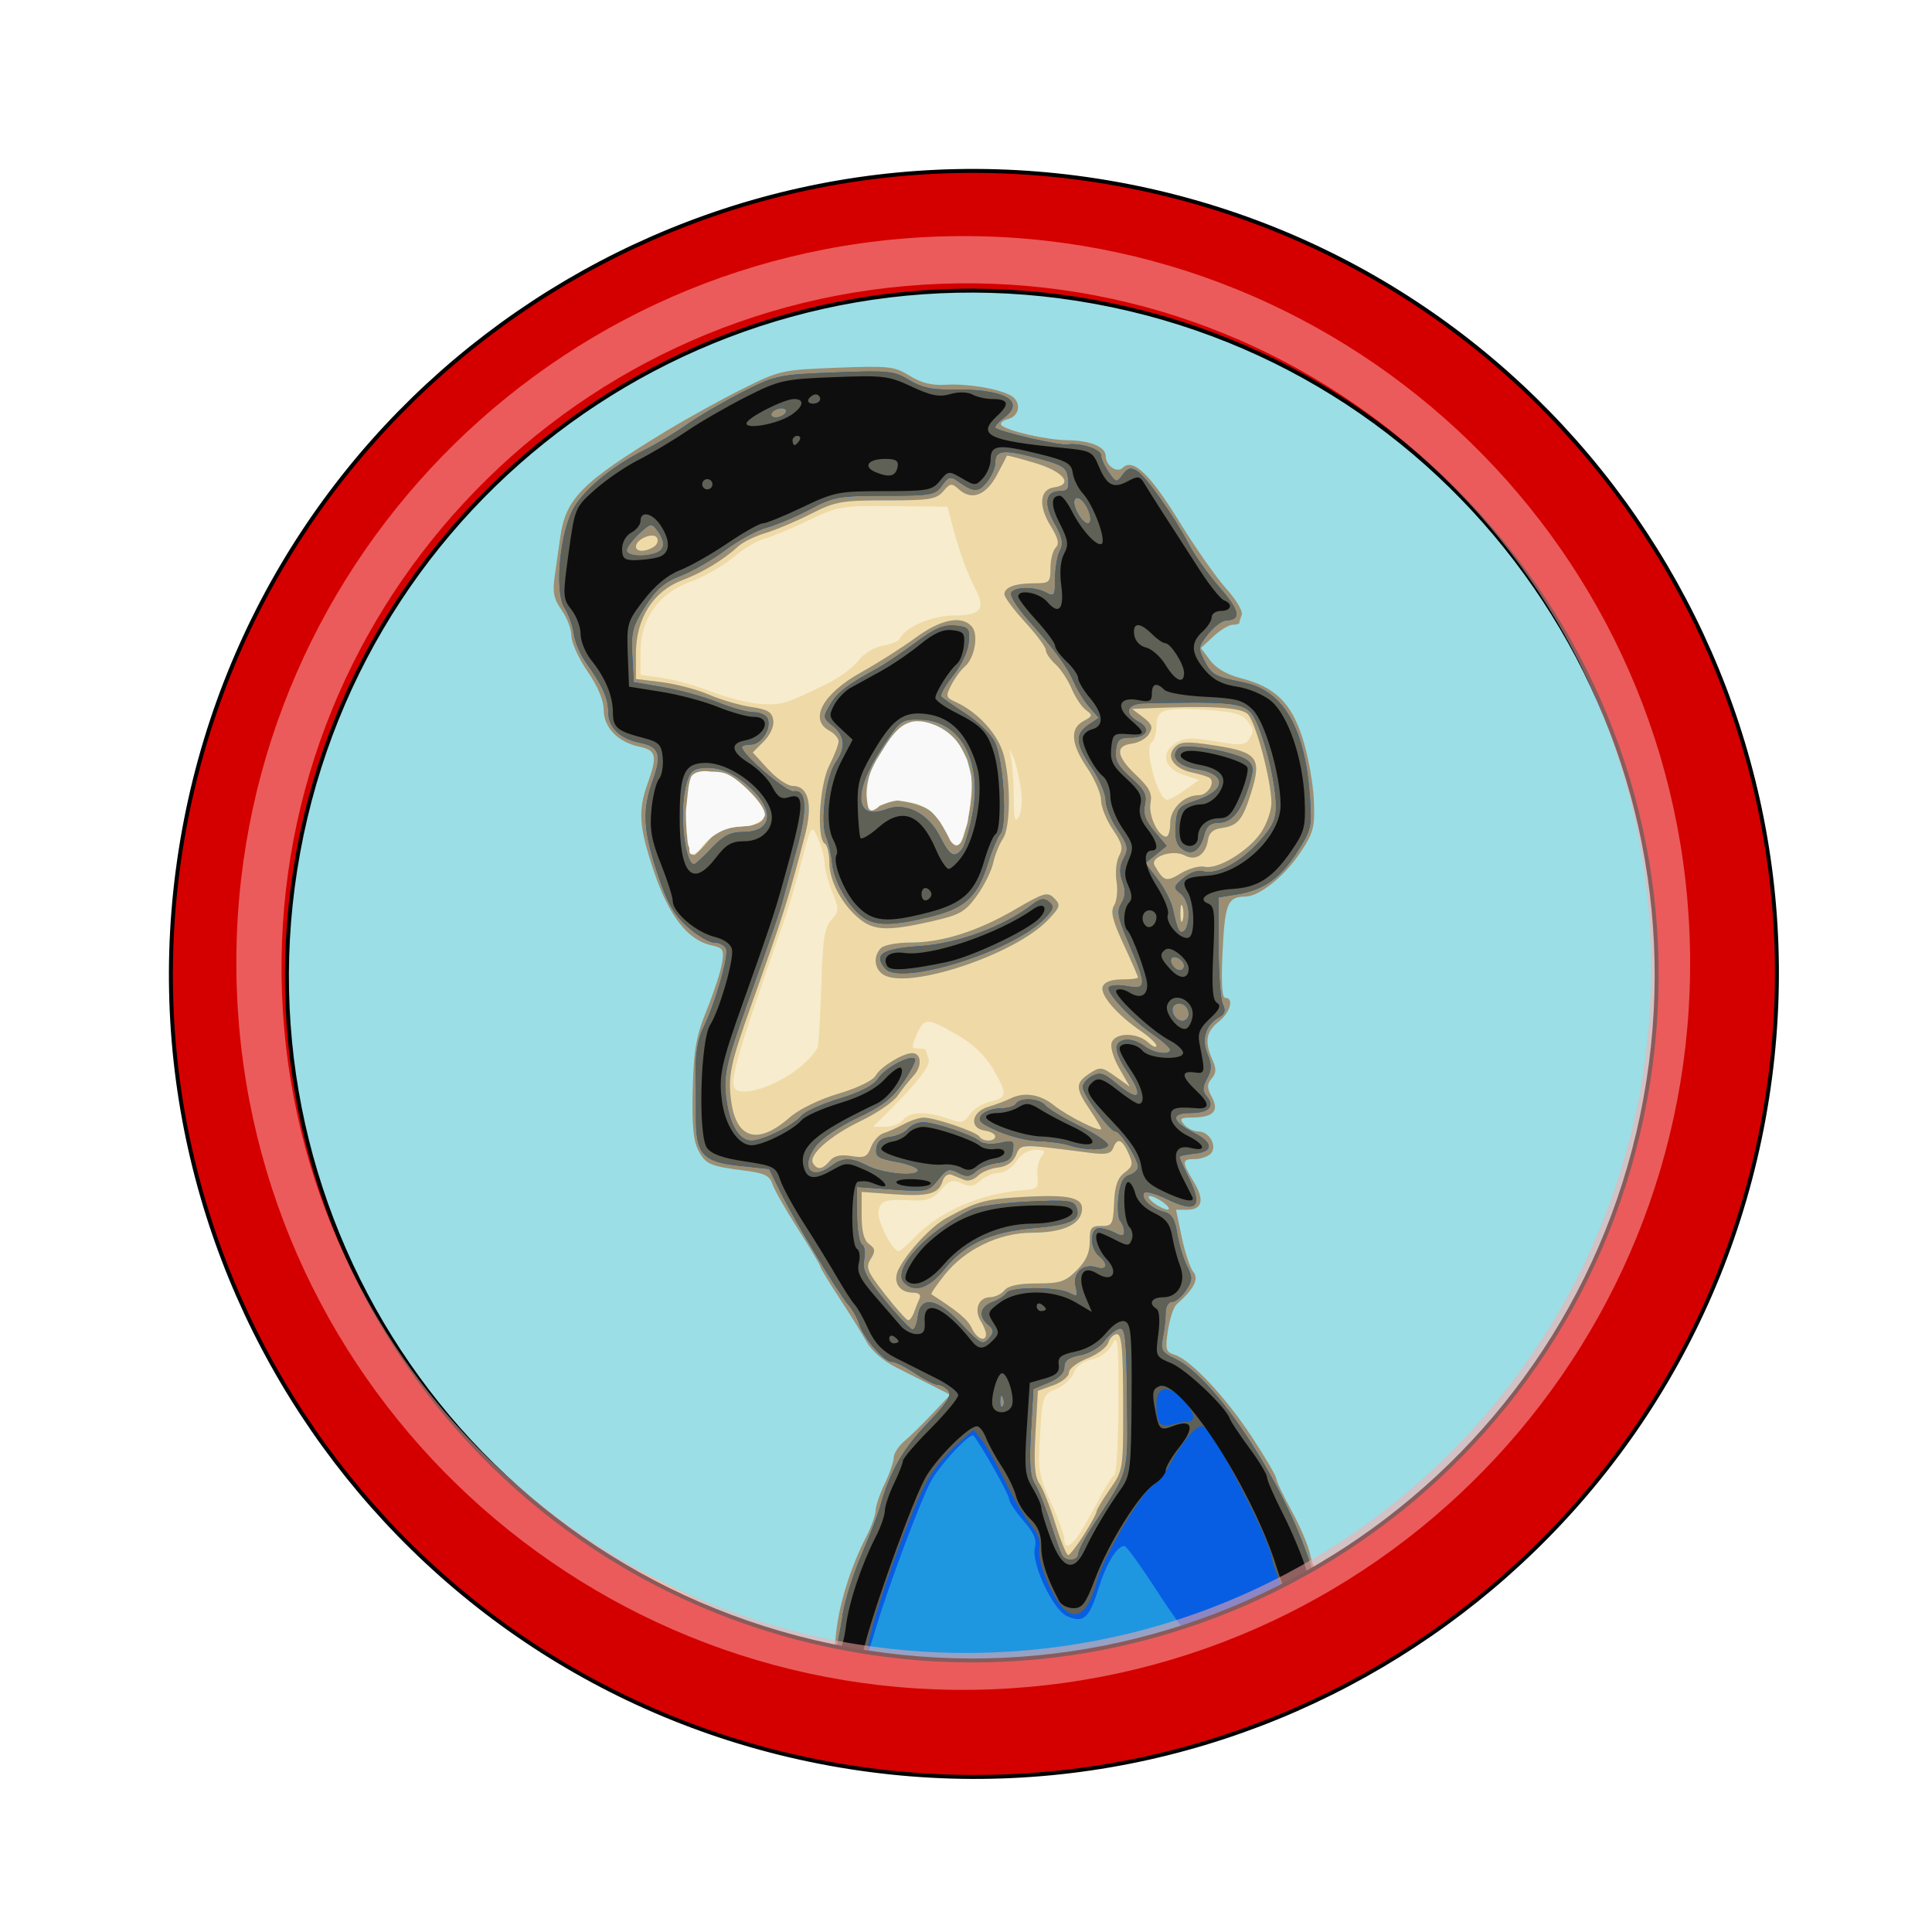 <?xml version="1.0" encoding="UTF-8" standalone="no"?>
<!-- Created with Inkscape (http://www.inkscape.org/) -->

<svg
   xmlns:dc="http://purl.org/dc/elements/1.1/"
   xmlns:cc="http://creativecommons.org/ns#"
   xmlns:rdf="http://www.w3.org/1999/02/22-rdf-syntax-ns#"
   xmlns:svg="http://www.w3.org/2000/svg"
   xmlns="http://www.w3.org/2000/svg"
   xmlns:sodipodi="http://sodipodi.sourceforge.net/DTD/sodipodi-0.dtd"
   xmlns:inkscape="http://www.inkscape.org/namespaces/inkscape"
   width="487.36"
   height="487.37"
   id="svg2"
   version="1.1"
   inkscape:version="0.48.5 r10040"
   sodipodi:docname="mmoneib_website_logo.svg">
  <title
     id="title3191">MMoneib's Website Logo</title>
  <defs
     id="defs4">
    <linearGradient
       id="linearGradient4219">
      <stop
         style="stop-color:#ff0000;stop-opacity:1;"
         offset="0"
         id="stop4221" />
      <stop
         id="stop4239"
         offset="0.5"
         style="stop-color:#ff0000;stop-opacity:0.969;" />
      <stop
         style="stop-color:#ff3e1d;stop-opacity:0.259;"
         offset="1"
         id="stop4223" />
    </linearGradient>
    <filter
       inkscape:label="Clean edges"
       inkscape:menu="ABCs"
       inkscape:menu-tooltip="Removes or decreases glows and jaggeries around objects edges after applying some filters"
       height="1"
       width="1"
       y="0"
       x="0"
       color-interpolation-filters="sRGB"
       id="filter3363">
      <feGaussianBlur
         result="result6"
         stdDeviation="0.4"
         id="feGaussianBlur3365" />
      <feComposite
         in2="result6"
         operator="in"
         in="SourceGraphic"
         result="result7"
         id="feComposite3367" />
      <feComposite
         operator="in"
         in2="result7"
         result="result8"
         in="result7"
         id="feComposite3369" />
    </filter>
    <filter
       inkscape:label="Sharpen more"
       x="0"
       y="0"
       width="1"
       height="1"
       inkscape:menu="Image effects"
       inkscape:menu-tooltip="Sharpen edges and boundaries within the object, force=0.3"
       color-interpolation-filters="sRGB"
       id="filter4739">
      <feConvolveMatrix
         targetY="1"
         targetX="1"
         in="SourceGraphic"
         divisor="1"
         kernelMatrix="0 -0.3 0 -0.3 2.2 -0.3 0 -0.3 0"
         order="3 3"
         result="result1"
         id="feConvolveMatrix4741" />
      <feBlend
         in2="SourceGraphic"
         mode="normal"
         result="result2"
         id="feBlend4743" />
    </filter>
    <filter
       inkscape:label="Sharpen more"
       x="0"
       y="0"
       width="1"
       height="1"
       inkscape:menu="Image effects"
       inkscape:menu-tooltip="Sharpen edges and boundaries within the object, force=0.3"
       color-interpolation-filters="sRGB"
       id="filter4739-4">
      <feConvolveMatrix
         targetY="1"
         targetX="1"
         in="SourceGraphic"
         divisor="1"
         kernelMatrix="0 -0.3 0 -0.3 2.2 -0.3 0 -0.3 0"
         order="3 3"
         result="result1"
         id="feConvolveMatrix4741-3" />
      <feBlend
         in2="SourceGraphic"
         mode="normal"
         result="result2"
         id="feBlend4743-1" />
    </filter>
    <filter
       inkscape:label="Drop Shadow"
       id="filter3152"
       color-interpolation-filters="sRGB">
      <feFlood
         flood-opacity="1"
         flood-color="rgb(0,0,0)"
         result="flood"
         id="feFlood3154" />
      <feComposite
         in="flood"
         in2="SourceGraphic"
         operator="in"
         result="composite1"
         id="feComposite3156" />
      <feGaussianBlur
         stdDeviation="15"
         result="blur"
         id="feGaussianBlur3158" />
      <feOffset
         dx="2"
         dy="2"
         result="offset"
         id="feOffset3160" />
      <feComposite
         in="SourceGraphic"
         in2="offset"
         operator="over"
         result="composite2"
         id="feComposite3162" />
    </filter>
  </defs>
  <sodipodi:namedview
     id="base"
     pagecolor="#ffffff"
     bordercolor="#666666"
     borderopacity="1.0"
     inkscape:pageopacity="0.0"
     inkscape:pageshadow="2"
     inkscape:zoom="0.49497475"
     inkscape:cx="153.80435"
     inkscape:cy="358.63308"
     inkscape:document-units="px"
     inkscape:current-layer="layer1"
     showgrid="false"
     inkscape:window-width="1280"
     inkscape:window-height="958"
     inkscape:window-x="0"
     inkscape:window-y="27"
     inkscape:window-maximized="1"
     borderlayer="false"
     fit-margin-top="0"
     fit-margin-left="0"
     fit-margin-right="0"
     fit-margin-bottom="0"
     showborder="true" />
  <g
     inkscape:label="Layer 1"
     inkscape:groupmode="layer"
     id="layer1"
     transform="translate(36.086,37.315)">
    <g
       id="g4357"
       transform="matrix(1.162,0,0,1.162,-251.519,-361.612)"
       style="filter:url(#filter4739)">
      <path
         style="fill:#f7ecce"
         d="M 226.666,484.49 271.885,380.579 393.819,324.054 517.492,377.97 560.102,492.316 500.969,615.358 395.558,657.099 271.016,591.009 z"
         id="path4373"
         inkscape:connector-curvature="0"
         sodipodi:nodetypes="ccccccccc" />
      <path
         style="fill:#efdaa7"
         d="m 230.144,487.098 49.567,-110.868 114.107,-49.567 121.933,46.089 46.089,120.433 -58.263,123.042 -108.889,40.002 -120.194,-54.785 z m 188.97,125.859 c 0.762,-0.963 2.714,-4.305 4.338,-7.427 1.624,-3.122 3.353,-5.925 3.842,-6.227 0.489,-0.302 0.9,-7.407 0.913,-15.787 0.02,-13.55 -0.13,-14.946 -1.357,-12.605 -0.842,1.607 -2.576,2.896 -4.45,3.307 -1.88,0.413 -3.403,1.547 -3.927,2.926 -0.471,1.238 -2.182,2.801 -3.803,3.472 -2.868,1.188 -2.961,1.45 -3.479,9.749 -0.491,7.874 -0.31,9.018 2.363,14.913 1.592,3.512 2.895,7.07 2.895,7.907 0,2.008 0.96,1.925 2.665,-0.228 z m -35.133,-65.283 c 5.399,-5.636 14.321,-9.514 23.468,-10.203 3.196,-0.241 3.471,-0.507 3.171,-3.066 -0.181,-1.542 0.212,-3.454 0.872,-4.25 0.994,-1.197 0.768,-1.447 -1.306,-1.447 -1.571,0 -3.119,0.934 -4.145,2.5 -0.906,1.382 -2.598,2.5 -3.786,2.5 -1.182,0 -2.973,0.746 -3.981,1.659 -1.431,1.295 -2.335,1.43 -4.127,0.613 -1.922,-0.876 -2.65,-0.646 -4.489,1.418 -1.675,1.88 -3.084,2.423 -5.952,2.29 -6.222,-0.288 -7.001,-0.069 -7.576,2.132 -0.502,1.919 2.917,8.843 4.382,8.876 0.31,0.007 1.871,-1.353 3.469,-3.021 z m -2.532,-25.467 c 1.504,-1.812 5.186,-1.924 9.691,-0.295 3.007,1.087 3.479,0.997 4.822,-0.921 0.819,-1.169 2.839,-2.422 4.488,-2.785 3.653,-0.802 3.705,-1.619 0.453,-7.168 -1.689,-2.882 -4.297,-5.348 -7.75,-7.328 -6.352,-3.643 -7.075,-3.681 -8.544,-0.457 -1.484,3.256 -1.464,3.453 0.339,3.453 0.825,0 1.5,0.188 1.5,0.418 0,0.23 0.241,1.046 0.536,1.814 0.524,1.367 -2.263,5.021 -8.78,11.51 l -3.256,3.242 2.628,0.008 c 1.445,0.004 3.188,-0.667 3.872,-1.492 z m -23.606,-10.531 c 2.565,-1.842 4.854,-4.276 5.087,-5.409 0.233,-1.133 0.586,-7.331 0.784,-13.775 0.294,-9.562 0.693,-12.082 2.17,-13.714 1.702,-1.88 1.713,-2.242 0.187,-6.056 -0.893,-2.231 -1.643,-5.059 -1.668,-6.286 -0.025,-1.226 -0.646,-3.58 -1.38,-5.23 -1.495,-3.359 -1.45,-3.43 -4.043,6.5 -0.933,3.575 -2.487,8.75 -3.454,11.5 -9.565,27.225 -11.55,33.83 -10.772,35.857 0.859,2.238 7.731,0.458 13.087,-3.388 z m -19.694,-50.323 c 1.266,-2.144 4.864,-3.646 8.734,-3.646 3.791,0 4.505,-1.377 2.578,-4.976 -1.54,-2.877 -7.646,-6.198 -10.741,-5.842 -2.493,0.287 -2.859,0.837 -3.649,5.491 -1.284,7.566 0.624,13.128 3.078,8.973 z m 57.23,-5.698 c 0.928,-4.719 0.922,-6.866 -0.028,-9.75 -1.894,-5.75 -4.744,-8.946 -8.626,-9.674 -4.217,-0.791 -6.234,0.758 -10.383,7.976 -3.352,5.831 -3.914,10.194 -1.143,8.89 0.963,-0.453 3.645,-0.827 5.961,-0.832 3.29,-0.006 4.873,0.626 7.238,2.893 1.665,1.595 3.288,3.722 3.607,4.725 1.05,3.308 2.167,1.909 3.375,-4.228 z m 11.589,-5.67 c -0.375,-2.498 -1.107,-5.495 -1.628,-6.66 -0.86,-1.924 -0.9,-1.889 -0.433,0.382 0.283,1.375 0.534,5.2 0.559,8.5 0.035,4.754 0.266,5.618 1.114,4.16 0.636,-1.094 0.794,-3.68 0.389,-6.382 z m 35.704,0.564 3.031,-2.159 -3.377,-1.091 c -4.239,-1.37 -5.074,-4.79 -1.688,-6.917 1.897,-1.191 3.445,-1.256 8.628,-0.362 5.276,0.91 6.468,0.851 7.235,-0.362 1.179,-1.863 1.153,-2.099 -0.467,-4.234 -1.016,-1.339 -3.183,-1.891 -8.718,-2.221 -9.448,-0.564 -10.866,-0.105 -10.866,3.512 0,1.58 -0.476,3.168 -1.059,3.528 -1.737,1.074 1.368,12.464 3.398,12.464 0.468,0 2.216,-0.971 3.883,-2.159 z m -77.848,-22.968 c 2.681,-1.305 5.774,-3.571 6.873,-5.035 1.151,-1.533 3.4,-2.925 5.303,-3.282 1.817,-0.341 3.45,-0.959 3.627,-1.374 1.103,-2.578 7.012,-5.182 11.759,-5.182 5.895,0 7.035,-1.356 4.79,-5.698 -1.827,-3.533 -3.682,-8.639 -5.039,-13.866 l -1.055,-4.064 -11.742,-0.115 c -11.309,-0.111 -11.993,0.005 -18.566,3.149 -3.753,1.795 -8.016,3.56 -9.472,3.923 -1.456,0.362 -4.473,2.184 -6.705,4.049 -2.232,1.865 -6.38,4.225 -9.219,5.246 -6.952,2.5 -10.928,8.048 -10.928,15.246 l 0,5.009 4.75,0.674 c 2.612,0.37 7.45,1.725 10.75,3.009 3.3,1.285 8.025,2.472 10.5,2.638 4.524,0.304 5.427,0.032 14.374,-4.325 z"
         id="path4371"
         inkscape:connector-curvature="0"
         sodipodi:nodetypes="cccccccccsscsscsssssssssssssssssscscssssssssssccccsssssssssssssssssssssscsssssssssscsssssssssscsssssscscsssscssscc" />
      <path
         style="fill:#9bdee6"
         d="m 229.275,484.49 40.871,-104.781 128.89,-51.307 113.237,45.219 45.219,117.825 -50.437,122.173 -110.629,42.611 -123.673,-61.742 z m 191.424,127.801 c 1.512,-2.389 2.75,-4.661 2.75,-5.05 0,-0.389 1.306,-2.58 2.903,-4.87 2.889,-4.143 2.903,-4.236 2.873,-18.913 -0.023,-11.452 -0.322,-14.75 -1.336,-14.75 -0.718,0 -1.571,0.836 -1.895,1.857 -0.324,1.021 -2.379,2.56 -4.567,3.42 -2.2,0.864 -3.978,2.24 -3.978,3.078 0,0.834 -1.517,2.064 -3.37,2.734 l -3.37,1.219 -0.518,9.087 c -0.384,6.742 -0.167,9.589 0.844,11.032 0.749,1.07 2.311,5.012 3.471,8.759 1.16,3.748 2.409,6.798 2.776,6.778 0.367,-0.02 1.904,-1.991 3.417,-4.38 z m -21.25,-43.597 c 0,-0.557 -0.521,-1.848 -1.158,-2.868 -1.498,-2.399 -0.433,-5.119 2.004,-5.119 1.05,0 2.469,-0.675 3.154,-1.5 0.845,-1.018 3.109,-1.5 7.046,-1.5 5.042,0 6.173,-0.372 8.646,-2.846 2.027,-2.027 2.84,-3.826 2.827,-6.25 -0.017,-2.991 0.29,-3.401 2.524,-3.381 2.36,0.022 2.558,-0.336 2.76,-5 0.161,-3.733 0.746,-5.423 2.275,-6.578 1.809,-1.367 1.909,-1.881 0.83,-4.25 -1.399,-3.07 -2.419,-3.408 -3.307,-1.095 -0.479,1.248 -1.549,1.481 -4.857,1.058 -15.688,-2.005 -15.168,-2.021 -16.243,0.499 -0.656,1.536 -1.999,2.457 -3.903,2.674 -1.596,0.182 -3.567,0.996 -4.379,1.808 -0.812,0.812 -2.093,1.225 -2.847,0.919 -0.754,-0.307 -2.005,-0.815 -2.781,-1.13 -0.857,-0.348 -1.661,0.22 -2.051,1.449 -0.864,2.724 -3.171,3.298 -10.961,2.728 l -6.578,-0.481 0,5.078 c 0,3.525 0.495,5.44 1.619,6.261 1.36,0.994 1.414,1.511 0.34,3.231 -1.137,1.82 -0.791,2.672 3.118,7.677 2.418,3.096 4.688,5.629 5.043,5.629 0.356,0 0.924,-0.787 1.264,-1.75 0.34,-0.963 0.879,-2.312 1.2,-3 0.36,-0.773 -0.165,-1.25 -1.378,-1.25 -3.122,0 -4.582,-2.421 -3.129,-5.186 2.028,-3.858 7.052,-9.214 10.329,-11.009 6.545,-3.587 8.341,-4.09 16.288,-4.562 10.465,-0.622 13.543,0.086 13.121,3.018 -0.435,3.027 -4.301,4.708 -10.869,4.725 -7.094,0.019 -14.437,3.553 -18.887,9.091 -1.793,2.231 -3.102,4.158 -2.909,4.282 5.823,3.745 7.926,5.513 8.774,7.374 1.045,2.294 3.076,3.122 3.076,1.255 z m -33.919,-37.584 c 0.933,-1.124 2.317,-1.437 4.668,-1.055 2.878,0.467 3.473,0.199 4.281,-1.928 0.517,-1.359 1.733,-2.719 2.704,-3.023 0.971,-0.304 2.959,-1.193 4.419,-1.974 1.46,-0.782 3.4,-1.422 4.312,-1.422 2.402,0 11.468,3.085 12.108,4.12 0.723,1.171 3.426,1.131 3.426,-0.051 0,-0.512 -1.012,-1.074 -2.25,-1.25 -3.467,-0.492 -2.948,-4.064 0.75,-5.163 1.65,-0.49 3.781,-1.289 4.736,-1.774 2.955,-1.502 6.487,-0.982 9.437,1.39 2.989,2.403 10.327,6.068 10.327,5.159 0,-0.295 -1.125,-2.192 -2.5,-4.216 -3.122,-4.594 -3.127,-5.758 -0.034,-7.784 2.321,-1.521 2.65,-1.484 5.617,0.628 l 3.151,2.244 -2.29,-3.979 c -1.307,-2.272 -2.015,-4.697 -1.648,-5.651 0.833,-2.171 5.485,-2.181 7.876,-0.017 1.006,0.91 1.826,1.248 1.822,0.75 -0.004,-0.498 -1.495,-1.918 -3.315,-3.157 -5.237,-3.565 -9.008,-7.946 -8.34,-9.688 0.386,-1.006 1.853,-1.56 4.13,-1.56 1.942,0 3.531,-0.194 3.531,-0.43 0,-0.237 -1.407,-3.469 -3.126,-7.184 -2.437,-5.264 -2.888,-7.134 -2.048,-8.479 0.593,-0.949 0.826,-3.28 0.517,-5.179 -0.308,-1.899 -0.059,-4.391 0.555,-5.537 0.916,-1.712 0.668,-2.742 -1.391,-5.777 -1.379,-2.031 -2.515,-4.868 -2.525,-6.304 -0.01,-1.436 -1.36,-4.591 -3,-7.011 -3.554,-5.245 -3.816,-8.583 -0.802,-10.196 1.993,-1.067 2.037,-1.272 0.511,-2.388 -0.918,-0.671 -2.312,-2.759 -3.098,-4.639 -0.785,-1.88 -2.365,-4.266 -3.511,-5.303 -1.145,-1.037 -2.083,-2.412 -2.083,-3.056 0,-0.644 -2.025,-3.377 -4.5,-6.073 -2.475,-2.696 -4.5,-5.426 -4.5,-6.066 0,-1.528 2.355,-2.379 6.582,-2.379 3.2,0 3.418,-0.21 3.418,-3.3 0,-1.815 0.507,-3.807 1.127,-4.427 0.836,-0.836 0.559,-2.046 -1.072,-4.684 -2.734,-4.423 -2.417,-7.967 0.753,-8.416 4.319,-0.612 2.044,-3.449 -4.268,-5.323 -3.275,-0.972 -5.974,-1.674 -5.998,-1.559 -0.023,0.115 -1.005,2.009 -2.182,4.209 -2.37,4.431 -5.483,5.605 -8.243,3.106 -1.562,-1.413 -1.871,-1.375 -3.408,0.42 -1.486,1.736 -2.974,1.974 -12.326,1.974 -9.778,0 -11.1,0.236 -16.39,2.924 -3.165,1.608 -7.596,3.476 -9.846,4.15 -2.251,0.674 -4.892,1.958 -5.87,2.853 -3.281,3.003 -7.744,5.702 -12.277,7.425 -6.274,2.384 -10,8.313 -10,15.912 l 0,5.505 5.62,0.702 c 3.091,0.386 7.703,1.607 10.25,2.712 2.547,1.105 6.655,2.308 9.13,2.672 3.638,0.535 4.561,1.087 4.817,2.882 0.189,1.327 -0.642,3.179 -2.069,4.605 l -2.385,2.385 3.332,3.636 c 1.833,2 4.236,3.636 5.34,3.636 3.422,0 4.415,3.957 2.672,10.65 -3.723,14.296 -4.616,17.129 -11.459,36.35 -4.724,13.271 -5.284,15.849 -4.601,21.206 1.08,8.477 5.787,9.864 12.743,3.756 2.027,-1.78 6.345,-3.886 10.575,-5.158 4.248,-1.277 7.544,-2.887 8.122,-3.967 0.98,-1.831 5.888,-4.838 7.895,-4.838 1.99,0 2.193,2.824 0.346,4.827 -1.005,1.09 -2.581,3.077 -3.501,4.415 -0.921,1.338 -4.521,3.802 -8,5.476 -6.736,3.241 -11.465,7.439 -10.372,9.207 0.93,1.505 2.081,1.339 3.627,-0.524 z m 11.669,-40.425 c -2.022,-1.244 -2.288,-4.039 -0.55,-5.777 0.66,-0.66 3.503,-1.2 6.319,-1.2 6.947,0 14.627,-2.426 22.839,-7.215 6.273,-3.658 6.993,-3.863 8.45,-2.406 1.457,1.457 1.342,1.858 -1.357,4.702 -7.133,7.517 -30.28,15.23 -35.7,11.896 z m -5.044,-11.994 c -3.839,-3.02 -6.706,-8.276 -6.706,-12.293 0,-1.965 -0.45,-3.851 -1,-4.191 -1.842,-1.138 -1.158,-12.768 1,-17 1.1,-2.158 2,-4.487 2,-5.176 0,-0.689 -0.9,-1.735 -2,-2.324 -4.507,-2.412 -1.447,-8.023 6.913,-12.677 3.623,-2.017 8.931,-5.39 11.795,-7.495 5.52,-4.058 10.119,-4.946 12.259,-2.369 1.473,1.774 0.53,6.885 -1.596,8.649 -0.826,0.685 -2.126,2.454 -2.889,3.93 -1.289,2.493 -1.222,2.759 0.943,3.745 4.916,2.24 9.323,7.153 10.458,11.659 1.546,6.141 1.413,15.691 -0.253,18.085 -0.755,1.085 -1.685,3.409 -2.067,5.165 -0.382,1.756 -1.987,4.976 -3.566,7.156 -2.555,3.527 -3.644,4.139 -9.881,5.558 -9.216,2.096 -12.315,2.011 -15.408,-0.422 z m 23.211,-21.033 c 1.367,-6.376 1.358,-8.301 -0.065,-13.049 -1.52,-5.073 -4.757,-7.945 -9.701,-8.608 l -4.045,-0.543 -4.044,6.375 c -2.573,4.056 -4.047,7.557 -4.053,9.625 -0.009,3.228 1.242,4.271 2.562,2.135 1.03,-1.666 9.156,-0.441 11.572,1.745 1.134,1.026 2.702,3.104 3.485,4.618 2.05,3.965 3.062,3.423 4.289,-2.297 z m 46.776,18.318 c -0.254,-0.973 -0.478,-0.419 -0.498,1.231 -0.02,1.65 0.187,2.446 0.461,1.769 0.274,-0.677 0.291,-2.027 0.037,-3 z m 4.766,-8.727 c 2.843,0.661 9.533,-3.406 12.261,-7.455 1.254,-1.86 2.261,-4.779 2.238,-6.485 -0.068,-4.994 -3.401,-17.474 -5.13,-19.202 -1.496,-1.496 -8.131,-1.87 -22.224,-1.254 l -2.895,0.127 2.395,1.822 c 1.949,1.483 2.19,2.156 1.294,3.614 -0.605,0.986 -2.293,1.934 -3.75,2.108 -3.684,0.44 -3.356,2.78 0.961,6.852 2.864,2.701 3.505,3.953 3.102,6.059 -0.503,2.632 1.668,7.273 3.403,7.273 0.487,0 0.885,-1.324 0.885,-2.943 0,-3.147 3.005,-6.057 6.254,-6.057 1.805,0 3.507,-2.573 2.42,-3.659 -0.315,-0.315 -2.015,-0.868 -3.778,-1.228 -4.098,-0.838 -5.953,-3.489 -3.879,-5.545 1.252,-1.241 2.623,-1.293 8.798,-0.331 9.146,1.424 10.105,2.708 7.71,10.322 -1.86,5.914 -2.871,7.09 -6.525,7.596 -1.668,0.231 -2.603,1.071 -2.81,2.523 -0.461,3.238 -2.631,4.692 -5.061,3.392 -2.55,-1.365 -7.598,0.318 -6.534,2.179 2.004,3.505 2.51,3.658 5.687,1.726 1.725,-1.049 4.054,-1.694 5.177,-1.433 z m -107.806,-5.542 c 2.093,-2.487 3.268,-3 6.876,-3 4.773,0 5.936,-0.955 4.95,-4.064 -1.521,-4.792 -13.027,-10.094 -14.996,-6.91 -1.796,2.906 -1.714,16.974 0.1,16.974 0.3,0 1.681,-1.35 3.07,-3 z M 327.327,397.804 c 0.758,-0.48 1.068,-1.374 0.689,-1.987 -0.793,-1.284 -4.567,0.308 -4.567,1.926 0,1.195 2.037,1.227 3.878,0.061 z"
         id="path4369"
         inkscape:connector-curvature="0"
         sodipodi:nodetypes="cccccccccssssssssscssscsssssssscsssssssssssscssssssssssssssssssssssssssssssssscssscsssssssssssssssssssssssscssssssssscssssscssssssssssssssssssssssssssssssssssssssscsscscssscccccccssssscssssssssssssssssssssssssscsscc" />
      <path
         style="fill:#9b8e73"
         d="m 366.923,633.457 c 0.682,-6.364 3.188,-14.296 6.619,-20.948 1.049,-2.034 1.922,-4.509 1.941,-5.5 0.019,-0.991 0.903,-3.602 1.966,-5.802 1.063,-2.2 1.947,-4.755 1.966,-5.677 0.019,-0.923 1.046,-2.524 2.284,-3.56 1.238,-1.035 3.993,-3.731 6.122,-5.99 l 3.872,-4.108 -3.872,-1.962 c -2.13,-1.079 -5.822,-2.945 -8.205,-4.146 -2.395,-1.207 -5.078,-3.551 -6,-5.24 -0.917,-1.681 -3.58,-5.963 -5.917,-9.515 -2.337,-3.552 -4.25,-6.716 -4.25,-7.031 0,-0.315 -2.188,-3.992 -4.863,-8.172 -2.675,-4.18 -5.167,-8.573 -5.539,-9.761 -0.539,-1.722 -1.737,-2.296 -5.887,-2.822 -7.661,-0.972 -8.588,-1.379 -10.189,-4.474 -1.061,-2.052 -1.384,-5.63 -1.191,-13.179 0.221,-8.634 0.73,-11.511 3.051,-17.243 1.533,-3.784 3.025,-8.35 3.316,-10.146 0.483,-2.974 0.266,-3.323 -2.433,-3.915 -5.016,-1.102 -9.149,-6.453 -12.356,-15.998 -3.238,-9.637 -3.495,-13.189 -1.38,-19.06 2.175,-6.037 1.906,-7.249 -1.779,-8.029 -4.672,-0.988 -7.75,-4.179 -7.75,-8.034 0,-2.037 -1.282,-5.077 -3.5,-8.302 -1.925,-2.798 -3.5,-6.267 -3.5,-7.708 0,-1.441 -0.956,-3.963 -2.125,-5.604 -1.677,-2.355 -1.999,-3.864 -1.529,-7.154 0.328,-2.294 0.88,-6.195 1.227,-8.67 1.179,-8.397 4.673,-11.903 22.927,-23.004 4.4,-2.676 11.8,-6.767 16.444,-9.091 8.265,-4.137 8.704,-4.237 20.669,-4.697 11.335,-0.437 12.486,-0.309 15.818,1.75 2.535,1.567 4.842,2.141 7.831,1.95 4.521,-0.289 11.113,0.776 13.988,2.26 2.48,1.28 2.197,4.483 -0.456,5.177 -1.213,0.317 -1.867,0.917 -1.452,1.332 1.275,1.275 9.918,3.234 14.474,3.28 4.857,0.05 8.184,1.455 8.184,3.457 0,2.062 2.448,3.739 3.672,2.516 2.188,-2.188 5.927,1.354 12.206,11.563 3.507,5.704 8.128,12.305 10.269,14.67 2.14,2.365 3.658,4.908 3.373,5.651 -0.285,0.743 -0.519,1.54 -0.519,1.77 0,0.23 -0.652,0.418 -1.448,0.418 -0.797,0 -2.675,1.137 -4.175,2.527 l -2.727,2.527 1.998,2.676 c 1.264,1.693 3.678,3.105 6.571,3.843 7.527,1.92 11.039,5.332 13.52,13.135 1.188,3.735 2.281,9.745 2.429,13.354 0.244,5.94 -0.034,7.02 -2.933,11.397 -3.379,5.101 -8.91,9.531 -11.932,9.557 -3.845,0.033 -4.442,1.463 -4.943,11.84 -0.329,6.815 -0.14,10.144 0.575,10.144 1.971,0 1.086,3.196 -1.435,5.179 -2.74,2.155 -3.108,4.394 -1.353,8.245 0.89,1.953 0.856,2.868 -0.151,4.081 -1.066,1.284 -1.055,2.017 0.057,4.095 1.617,3.022 0.266,4.361 -4.425,4.386 -2.439,0.013 -2.685,0.242 -1.628,1.515 0.685,0.825 2.074,1.5 3.087,1.5 2.426,0 4.231,3.282 2.666,4.847 -0.634,0.634 -2.188,1.153 -3.453,1.153 -2.82,0 -2.849,0.588 -0.236,4.873 2.424,3.977 1.93,6.127 -1.408,6.127 l -2.407,0 1.252,5.998 c 0.688,3.299 1.82,6.682 2.514,7.519 1.259,1.517 0.128,3.694 -3.647,7.026 -0.65,0.573 -1.492,3.117 -1.873,5.651 -0.621,4.144 -0.475,4.677 1.454,5.289 3.499,1.111 11.012,9.095 16.718,17.768 2.934,4.46 5.334,8.547 5.334,9.082 0,0.536 1.513,3.717 3.362,7.07 1.849,3.353 3.646,7.597 3.992,9.432 0.347,1.835 2.434,7.185 4.638,11.888 2.204,4.704 4.008,9.165 4.008,9.914 0,1.133 -9.435,1.362 -56.098,1.362 l -56.098,0 0.67,-6.25 z m 53.776,-21.166 c 1.512,-2.389 2.75,-4.661 2.75,-5.05 0,-0.389 1.306,-2.58 2.903,-4.87 2.889,-4.143 2.903,-4.236 2.873,-18.913 -0.023,-11.452 -0.322,-14.75 -1.336,-14.75 -0.718,0 -1.571,0.836 -1.895,1.857 -0.324,1.021 -2.379,2.56 -4.567,3.42 -2.2,0.864 -3.978,2.24 -3.978,3.078 0,0.834 -1.517,2.064 -3.37,2.734 l -3.37,1.219 -0.518,9.087 c -0.384,6.742 -0.167,9.589 0.844,11.032 0.749,1.07 2.311,5.012 3.471,8.759 1.16,3.748 2.409,6.798 2.776,6.778 0.367,-0.02 1.904,-1.991 3.417,-4.38 z m -21.25,-43.597 c 0,-0.557 -0.521,-1.848 -1.158,-2.868 -1.498,-2.399 -0.433,-5.119 2.004,-5.119 1.05,0 2.469,-0.675 3.154,-1.5 0.845,-1.018 3.109,-1.5 7.046,-1.5 5.042,0 6.173,-0.372 8.646,-2.846 2.027,-2.027 2.84,-3.826 2.827,-6.25 -0.017,-2.991 0.29,-3.401 2.524,-3.381 2.36,0.022 2.558,-0.336 2.76,-5 0.161,-3.733 0.746,-5.423 2.275,-6.578 1.809,-1.367 1.909,-1.881 0.83,-4.25 -1.399,-3.07 -2.419,-3.408 -3.307,-1.095 -0.479,1.248 -1.549,1.481 -4.857,1.058 -15.688,-2.005 -15.168,-2.021 -16.243,0.499 -0.656,1.536 -1.999,2.457 -3.903,2.674 -1.596,0.182 -3.567,0.996 -4.379,1.808 -0.812,0.812 -2.093,1.225 -2.847,0.919 -0.754,-0.307 -2.005,-0.815 -2.781,-1.13 -0.857,-0.348 -1.661,0.22 -2.051,1.449 -0.864,2.724 -3.171,3.298 -10.961,2.728 l -6.578,-0.481 0,5.078 c 0,3.525 0.495,5.44 1.619,6.261 1.36,0.994 1.414,1.511 0.34,3.231 -1.137,1.82 -0.791,2.672 3.118,7.677 2.418,3.096 4.688,5.629 5.043,5.629 0.356,0 0.924,-0.787 1.264,-1.75 0.34,-0.963 0.879,-2.312 1.2,-3 0.36,-0.773 -0.165,-1.25 -1.378,-1.25 -3.122,0 -4.582,-2.421 -3.129,-5.186 2.028,-3.858 7.052,-9.214 10.329,-11.009 6.545,-3.587 8.341,-4.09 16.288,-4.562 10.465,-0.622 13.543,0.086 13.121,3.018 -0.435,3.027 -4.301,4.708 -10.869,4.725 -7.094,0.019 -14.437,3.553 -18.887,9.091 -1.793,2.231 -3.102,4.158 -2.909,4.282 5.823,3.745 7.926,5.513 8.774,7.374 1.045,2.294 3.076,3.122 3.076,1.255 z m 38.559,-28.518 c -1.068,-0.808 -2.418,-1.454 -3,-1.436 -0.582,0.018 -0.185,0.693 0.882,1.5 1.068,0.808 2.418,1.454 3,1.436 0.582,-0.018 0.185,-0.693 -0.882,-1.5 z m -72.478,-9.066 c 0.933,-1.124 2.317,-1.437 4.668,-1.055 2.878,0.467 3.473,0.199 4.281,-1.928 0.517,-1.359 1.733,-2.719 2.704,-3.023 0.971,-0.304 2.959,-1.193 4.419,-1.974 1.46,-0.782 3.4,-1.422 4.312,-1.422 2.402,0 11.468,3.085 12.108,4.12 0.723,1.171 3.426,1.131 3.426,-0.051 0,-0.512 -1.012,-1.074 -2.25,-1.25 -3.467,-0.492 -2.948,-4.064 0.75,-5.163 1.65,-0.49 3.781,-1.289 4.736,-1.774 2.955,-1.502 6.487,-0.982 9.437,1.39 2.989,2.403 10.327,6.068 10.327,5.159 0,-0.295 -1.125,-2.192 -2.5,-4.216 -3.122,-4.594 -3.127,-5.758 -0.034,-7.784 2.321,-1.521 2.65,-1.484 5.617,0.628 l 3.151,2.244 -2.29,-3.979 c -1.307,-2.272 -2.015,-4.697 -1.648,-5.651 0.833,-2.171 5.485,-2.181 7.876,-0.017 1.006,0.91 1.826,1.248 1.822,0.75 -0.004,-0.498 -1.495,-1.918 -3.315,-3.157 -5.237,-3.565 -9.008,-7.946 -8.34,-9.688 0.386,-1.006 1.853,-1.56 4.13,-1.56 1.942,0 3.531,-0.194 3.531,-0.43 0,-0.237 -1.407,-3.469 -3.126,-7.184 -2.437,-5.264 -2.888,-7.134 -2.048,-8.479 0.593,-0.949 0.826,-3.28 0.517,-5.179 -0.308,-1.899 -0.059,-4.391 0.555,-5.537 0.916,-1.712 0.668,-2.742 -1.391,-5.777 -1.379,-2.031 -2.515,-4.868 -2.525,-6.304 -0.01,-1.436 -1.36,-4.591 -3,-7.011 -3.554,-5.245 -3.816,-8.583 -0.802,-10.196 1.993,-1.067 2.037,-1.272 0.511,-2.388 -0.918,-0.671 -2.312,-2.759 -3.098,-4.639 -0.785,-1.88 -2.365,-4.266 -3.511,-5.303 -1.145,-1.037 -2.083,-2.412 -2.083,-3.056 0,-0.644 -2.025,-3.377 -4.5,-6.073 -2.475,-2.696 -4.5,-5.426 -4.5,-6.066 0,-1.528 2.355,-2.379 6.582,-2.379 3.2,0 3.418,-0.21 3.418,-3.3 0,-1.815 0.507,-3.807 1.127,-4.427 0.836,-0.836 0.559,-2.046 -1.072,-4.684 -2.734,-4.423 -2.417,-7.967 0.753,-8.416 4.319,-0.612 2.044,-3.449 -4.268,-5.323 -3.275,-0.972 -5.974,-1.674 -5.998,-1.559 -0.023,0.115 -1.005,2.009 -2.182,4.209 -2.37,4.431 -5.483,5.605 -8.243,3.106 -1.562,-1.413 -1.871,-1.375 -3.408,0.42 -1.486,1.736 -2.974,1.974 -12.326,1.974 -9.778,0 -11.1,0.236 -16.39,2.924 -3.165,1.608 -7.596,3.476 -9.846,4.15 -2.251,0.674 -4.892,1.958 -5.87,2.853 -3.281,3.003 -7.744,5.702 -12.277,7.425 -6.274,2.384 -10,8.313 -10,15.912 l 0,5.505 5.62,0.702 c 3.091,0.386 7.703,1.607 10.25,2.712 2.547,1.105 6.655,2.308 9.13,2.672 3.638,0.535 4.561,1.087 4.817,2.882 0.189,1.327 -0.642,3.179 -2.069,4.605 l -2.385,2.385 3.332,3.636 c 1.833,2 4.236,3.636 5.34,3.636 3.422,0 4.415,3.957 2.672,10.65 -3.723,14.296 -4.616,17.129 -11.459,36.35 -4.724,13.271 -5.284,15.849 -4.601,21.206 1.08,8.477 5.787,9.864 12.743,3.756 2.027,-1.78 6.345,-3.886 10.575,-5.158 4.248,-1.277 7.544,-2.887 8.122,-3.967 0.98,-1.831 5.888,-4.838 7.895,-4.838 1.99,0 2.193,2.824 0.346,4.827 -1.005,1.09 -2.581,3.077 -3.501,4.415 -0.921,1.338 -4.521,3.802 -8,5.476 -6.736,3.241 -11.465,7.439 -10.372,9.207 0.93,1.505 2.081,1.339 3.627,-0.524 z m 11.669,-40.425 c -2.022,-1.244 -2.288,-4.039 -0.55,-5.777 0.66,-0.66 3.503,-1.2 6.319,-1.2 6.947,0 14.627,-2.426 22.839,-7.215 6.273,-3.658 6.993,-3.863 8.45,-2.406 1.457,1.457 1.342,1.858 -1.357,4.702 -7.133,7.517 -30.28,15.23 -35.7,11.896 z m -5.044,-11.994 c -3.839,-3.02 -6.706,-8.276 -6.706,-12.293 0,-1.965 -0.45,-3.851 -1,-4.191 -1.842,-1.138 -1.158,-12.768 1,-17 1.1,-2.158 2,-4.487 2,-5.176 0,-0.689 -0.9,-1.735 -2,-2.324 -4.507,-2.412 -1.447,-8.023 6.913,-12.677 3.623,-2.017 8.931,-5.39 11.795,-7.495 5.52,-4.058 10.119,-4.946 12.259,-2.369 1.473,1.774 0.53,6.885 -1.596,8.649 -0.826,0.685 -2.126,2.454 -2.889,3.93 -1.289,2.493 -1.222,2.759 0.943,3.745 4.916,2.24 9.323,7.153 10.458,11.659 1.546,6.141 1.413,15.691 -0.253,18.085 -0.755,1.085 -1.685,3.409 -2.067,5.165 -0.382,1.756 -1.987,4.976 -3.566,7.156 -2.555,3.527 -3.644,4.139 -9.881,5.558 -9.216,2.096 -12.315,2.011 -15.408,-0.422 z m 23.211,-21.033 c 1.44,-6.715 1.365,-10.34 -0.296,-14.315 -2.01,-4.81 -6.248,-7.798 -10.545,-7.434 -3.03,0.256 -4.058,1.079 -7.249,5.799 -2.593,3.835 -3.735,6.635 -3.773,9.25 -0.053,3.652 1.126,4.886 2.517,2.635 1.03,-1.666 9.156,-0.441 11.572,1.745 1.134,1.026 2.702,3.104 3.485,4.618 2.05,3.965 3.062,3.423 4.289,-2.297 z m 46.776,18.318 c -0.254,-0.973 -0.478,-0.419 -0.498,1.231 -0.02,1.65 0.187,2.446 0.461,1.769 0.274,-0.677 0.291,-2.027 0.037,-3 z m 4.766,-8.727 c 2.843,0.661 9.533,-3.406 12.261,-7.455 1.254,-1.86 2.261,-4.779 2.238,-6.485 -0.068,-4.994 -3.401,-17.474 -5.13,-19.202 -1.496,-1.496 -8.131,-1.87 -22.224,-1.254 l -2.895,0.127 2.395,1.822 c 1.949,1.483 2.19,2.156 1.294,3.614 -0.605,0.986 -2.293,1.934 -3.75,2.108 -3.684,0.44 -3.356,2.78 0.961,6.852 2.864,2.701 3.505,3.953 3.102,6.059 -0.503,2.632 1.668,7.273 3.403,7.273 0.487,0 0.885,-1.324 0.885,-2.943 0,-3.147 3.005,-6.057 6.254,-6.057 1.805,0 3.507,-2.573 2.42,-3.659 -0.315,-0.315 -2.015,-0.868 -3.778,-1.228 -4.098,-0.838 -5.953,-3.489 -3.879,-5.545 1.252,-1.241 2.623,-1.293 8.798,-0.331 9.146,1.424 10.105,2.708 7.71,10.322 -1.86,5.914 -2.871,7.09 -6.525,7.596 -1.668,0.231 -2.603,1.071 -2.81,2.523 -0.461,3.238 -2.631,4.692 -5.061,3.392 -2.55,-1.365 -7.598,0.318 -6.534,2.179 2.004,3.505 2.51,3.658 5.687,1.726 1.725,-1.049 4.054,-1.694 5.177,-1.433 z m -107.851,-5.489 c 1.99,-2.364 3.408,-3.007 7.176,-3.25 6.265,-0.404 6.659,-2.594 1.413,-7.84 -3.294,-3.294 -4.637,-3.963 -7.955,-3.963 -3.672,0 -4.043,0.251 -4.618,3.125 -1.187,5.933 -0.558,14.875 1.047,14.875 0.252,0 1.573,-1.326 2.937,-2.947 z M 327.327,397.804 c 0.758,-0.48 1.068,-1.374 0.689,-1.987 -0.793,-1.284 -4.567,0.308 -4.567,1.926 0,1.195 2.037,1.227 3.878,0.061 z"
         id="path4367"
         inkscape:connector-curvature="0" />
      <path
         style="fill:#1e97e0"
         d="m 366.942,636.957 c 0.39,-1.512 1.053,-5 1.473,-7.75 0.42,-2.75 2.211,-8.375 3.98,-12.5 1.769,-4.125 3.592,-8.85 4.052,-10.5 2.1,-7.546 4.928,-12.539 10.199,-18.01 4.307,-4.471 5.436,-6.228 4.628,-7.202 -0.588,-0.709 -1.626,-1.288 -2.307,-1.288 -0.681,0 -2.896,-1.125 -4.922,-2.5 -2.026,-1.375 -4.299,-2.5 -5.051,-2.5 -1.692,0 -6.166,-5.2 -7.094,-8.245 -0.378,-1.24 -1.405,-3.072 -2.283,-4.07 -2.196,-2.499 -11.58,-18.058 -14.691,-24.36 l -2.554,-5.175 -6.519,-0.698 c -7.901,-0.846 -9.398,-2.527 -9.366,-10.515 0.012,-2.991 -0.014,-7.822 -0.058,-10.735 -0.046,-3.072 0.605,-6.642 1.551,-8.5 2.506,-4.922 5.673,-15.729 5.07,-17.3 -0.296,-0.772 -1.451,-1.404 -2.567,-1.404 -1.116,0 -3.753,-1.558 -5.86,-3.462 -2.993,-2.704 -4.416,-5.236 -6.503,-11.569 -3.101,-9.412 -3.318,-13.69 -1.022,-20.097 2.039,-5.689 1.469,-7.398 -2.747,-8.242 -4.353,-0.871 -6.902,-3.334 -6.902,-6.671 0,-2.967 -1.236,-5.723 -4.793,-10.688 -1.261,-1.76 -2.47,-4.603 -2.687,-6.316 -0.217,-1.713 -1.122,-4.226 -2.013,-5.585 -2.077,-3.17 -1.186,-14.995 1.576,-20.903 2.012,-4.304 8.455,-9.756 15.917,-13.468 2.475,-1.231 6.525,-3.668 9,-5.415 2.475,-1.747 7.875,-4.903 12,-7.015 7.273,-3.722 7.884,-3.854 20.172,-4.334 11.711,-0.458 12.936,-0.332 16.158,1.659 2.521,1.558 4.965,2.125 8.828,2.047 11.617,-0.234 16.687,2.403 11.763,6.118 -1.315,0.992 -2.173,1.983 -1.906,2.202 1.114,0.915 13.915,3.878 15.626,3.617 2.897,-0.443 7.359,1.023 7.359,2.418 0,0.692 0.746,2.324 1.658,3.625 1.597,2.28 1.708,2.298 3.027,0.495 1.067,-1.459 1.749,-1.637 3.092,-0.804 1.997,1.238 8.176,9.998 11.333,16.067 1.196,2.299 4.165,6.456 6.599,9.238 4.366,4.991 4.789,7.03 1.482,7.138 -0.93,0.03 -2.724,1.364 -3.986,2.963 -2.159,2.735 -2.204,3.083 -0.761,5.874 1.552,3.002 2.273,3.395 8.546,4.666 8.575,1.737 13.284,9.903 14.323,24.835 0.451,6.479 0.282,7.199 -2.807,12 -3.663,5.693 -7.283,8.226 -13.098,9.163 l -3.909,0.63 8.6e-4,10.657 c 4.7e-4,5.862 0.407,11.501 0.904,12.531 0.66,1.369 0.462,2.121 -0.739,2.793 -2.964,1.659 -3.961,4.708 -2.608,7.974 0.979,2.364 0.966,3.446 -0.067,5.375 -1.029,1.923 -1.04,2.72 -0.056,3.906 1.816,2.188 0.425,3.578 -3.578,3.578 -4.394,0 -4.095,1.812 0.702,4.247 4.33,2.198 4.412,4.16 0.19,4.567 -1.788,0.172 -3.25,0.498 -3.25,0.723 0,0.225 1.001,2.47 2.225,4.989 2.884,5.937 1.384,7.23 -4.864,4.195 -2.374,-1.153 -4.616,-1.798 -4.981,-1.433 -1.008,1.008 1.402,3.441 4.073,4.112 1.864,0.468 2.521,1.503 3.077,4.848 0.389,2.339 1.339,5.49 2.113,7.001 1.234,2.412 1.206,3.054 -0.233,5.25 -0.902,1.376 -2.263,2.502 -3.025,2.502 -0.791,0 -1.385,1.018 -1.385,2.375 0,1.306 -0.273,3.738 -0.606,5.403 -0.54,2.701 -0.242,3.2 2.755,4.623 8.639,4.099 23.706,27.057 29.271,44.599 0.96,3.025 3.283,8.573 5.162,12.33 1.879,3.756 3.417,7.244 3.417,7.75 0,0.55 -22.606,0.92 -56.108,0.92 l -56.108,0 0.71,-2.75 z m 52.525,-20.5 c 0.01,-0.688 1.248,-3.147 2.75,-5.465 8.604,-13.275 8.017,-11.158 7.848,-28.285 -0.129,-13.109 -0.382,-15.453 -1.635,-15.195 -0.815,0.168 -2.295,1.39 -3.29,2.716 -1.006,1.341 -3.335,2.697 -5.25,3.056 -2.517,0.472 -3.442,1.167 -3.442,2.585 0,1.256 -1.184,2.434 -3.359,3.343 l -3.359,1.403 -0.528,9.254 c -0.391,6.849 -0.175,9.793 0.83,11.327 0.747,1.14 2.26,4.897 3.363,8.35 1.103,3.452 2.267,6.701 2.587,7.219 0.853,1.38 3.461,1.149 3.482,-0.308 z m -16.335,-33.938 c -0.319,-0.798 -0.556,-0.561 -0.604,0.604 -0.043,1.054 0.193,1.645 0.525,1.312 0.332,-0.332 0.368,-1.195 0.079,-1.917 z m -2.793,-13.18 c 0.863,-1.04 0.773,-1.668 -0.378,-2.622 -2.22,-1.843 -1.846,-3.933 0.891,-4.973 1.322,-0.502 2.698,-1.391 3.059,-1.975 0.848,-1.373 11.076,-1.379 13.636,-0.009 1.749,0.936 1.9,0.79 1.37,-1.324 -0.737,-2.937 1.608,-5.156 4.484,-4.243 2.392,0.759 2.711,-0.689 0.548,-2.485 -2.017,-1.674 -1.969,-6 0.066,-6 0.861,0 2.436,0.466 3.5,1.035 1.463,0.783 1.934,0.71 1.934,-0.3 0,-0.734 -0.383,-1.763 -0.85,-2.285 -0.468,-0.522 -0.647,-2.847 -0.398,-5.165 0.323,-3.014 0.993,-4.387 2.35,-4.817 1.044,-0.331 1.897,-1.135 1.895,-1.785 -0.005,-1.72 -3.805,-7.683 -4.895,-7.683 -1.21,0 -7.101,-8.016 -7.101,-9.662 0,-0.697 0.918,-1.759 2.039,-2.359 1.676,-0.897 2.58,-0.636 5.077,1.465 5.308,4.466 6.362,3.194 2.303,-2.779 -1.42,-2.089 -2.334,-4.444 -2.031,-5.232 0.703,-1.833 3.562,-1.786 6.054,0.099 2.038,1.541 5.578,2.001 5.531,0.718 -0.015,-0.412 -1.647,-1.875 -3.626,-3.25 -4.9,-3.404 -10.344,-9.195 -9.669,-10.286 0.304,-0.491 2.075,-0.607 3.938,-0.258 4.275,0.802 4.319,-0.08 0.45,-9.107 -2.482,-5.793 -2.743,-7.157 -1.688,-8.849 0.894,-1.435 0.966,-2.769 0.252,-4.723 -0.714,-1.953 -0.637,-3.391 0.27,-5.086 1.108,-2.07 0.945,-2.834 -1.317,-6.167 -1.42,-2.092 -2.589,-4.978 -2.599,-6.414 -0.01,-1.436 -1.36,-4.591 -3,-7.011 -3.569,-5.266 -3.731,-7.351 -0.732,-9.369 l 2.25,-1.513 -2.059,-2.359 c -1.133,-1.297 -2.615,-3.662 -3.295,-5.255 -1.463,-3.427 -4.075,-6.994 -9.985,-13.63 -2.387,-2.68 -4.048,-5.346 -3.691,-5.923 0.831,-1.345 5.095,-1.354 7.597,-0.015 1.766,0.945 1.934,0.679 1.934,-3.066 0,-2.256 0.472,-4.983 1.049,-6.061 0.815,-1.523 0.561,-2.83 -1.138,-5.853 -2.45,-4.358 -2.02,-7.055 1.124,-7.055 1.695,0 2.037,-0.524 1.781,-2.73 -0.283,-2.446 -0.993,-2.911 -6.816,-4.466 -7.277,-1.944 -9,-1.742 -9,1.054 0,1.056 -0.83,2.946 -1.844,4.198 -1.845,2.279 -2.873,2.232 -6.395,-0.288 -1.466,-1.049 -1.986,-0.892 -3.307,0.994 -1.459,2.083 -2.318,2.238 -12.37,2.238 -10.014,0 -11.201,0.212 -16.259,2.912 -3.001,1.602 -7.227,3.39 -9.391,3.975 -2.164,0.585 -6.223,2.785 -9.02,4.89 -2.798,2.105 -7.155,4.617 -9.682,5.582 -3.524,1.346 -5.323,2.889 -7.716,6.617 -2.729,4.252 -3.082,5.592 -2.818,10.674 l 0.302,5.812 6.5,1.12 c 3.575,0.616 8.879,2.087 11.787,3.269 2.908,1.182 6.409,2.149 7.781,2.149 1.372,0 2.74,0.64 3.04,1.422 0.823,2.146 -1.418,5.578 -3.644,5.578 -1.081,0 -1.965,0.265 -1.965,0.589 0,1.541 9.702,9.826 11.217,9.578 2.821,-0.462 3.071,3.809 0.725,12.384 -1.197,4.372 -2.543,9.299 -2.991,10.949 -0.845,3.11 -1.988,6.448 -7.703,22.5 -4.736,13.304 -5.305,15.885 -4.627,21 0.741,5.59 2.803,9 5.442,9 2.499,0 9.116,-3.306 10.886,-5.438 0.723,-0.871 4.428,-2.53 8.234,-3.686 4.563,-1.386 7.429,-2.88 8.417,-4.388 1.497,-2.285 7.007,-5.215 7.979,-4.243 0.283,0.283 -0.855,2.545 -2.53,5.026 -2.373,3.516 -4.571,5.227 -9.96,7.756 -3.908,1.834 -7.857,4.519 -9.083,6.177 -3.428,4.637 -1.017,7.63 3.434,4.263 2.421,-1.831 4.314,-1.845 7.745,-0.054 3.297,1.72 10.651,2.45 11.034,1.096 0.154,-0.545 -1.882,-1.385 -4.524,-1.868 -4.117,-0.752 -4.761,-1.183 -4.5,-3.01 0.21,-1.47 1.136,-2.228 2.981,-2.441 1.472,-0.17 3.215,-0.958 3.872,-1.75 0.658,-0.792 2.153,-1.434 3.323,-1.426 2.552,0.018 10.621,2.735 12.329,4.152 0.674,0.559 2.61,0.704 4.34,0.324 2.859,-0.628 3.095,-0.488 2.791,1.662 -0.251,1.772 -1.067,2.429 -3.332,2.681 -1.65,0.184 -3.75,1.007 -4.667,1.83 -1.341,1.204 -2.099,1.265 -3.879,0.312 -1.931,-1.033 -2.485,-0.843 -4.35,1.497 -2.07,2.595 -2.385,2.664 -9.871,2.132 l -7.733,-0.549 0,5.913 c 0,3.252 0.476,6.207 1.059,6.567 0.582,0.36 0.8,1.849 0.484,3.309 -0.467,2.156 0.389,3.829 4.557,8.905 2.822,3.438 5.5,6.25 5.95,6.25 0.45,0 0.961,-1.238 1.135,-2.75 0.529,-4.598 4.053,-4.155 9.049,1.136 4.758,5.04 5.051,5.183 6.657,3.247 z m -18.639,-11.781 c -2.835,-2.835 4.974,-11.286 14.749,-15.961 1.375,-0.658 6.882,-1.404 12.237,-1.659 8.469,-0.403 9.821,-0.244 10.383,1.22 1.058,2.758 -1.077,3.797 -9.313,4.532 -9.361,0.835 -14.927,3.417 -19.422,9.011 -3.26,4.057 -6.396,5.095 -8.634,2.858 z m 35.749,-29.851 c -1.375,-0.44 -4.355,-0.846 -6.623,-0.9 -2.268,-0.055 -6.233,-1.033 -8.811,-2.174 -3.856,-1.706 -4.478,-2.327 -3.505,-3.5 0.651,-0.784 2.452,-1.426 4.002,-1.426 1.55,0 3.097,-0.45 3.437,-1 0.904,-1.462 5.072,-1.221 6.392,0.37 0.625,0.753 4.062,2.81 7.638,4.57 3.576,1.76 6.243,3.619 5.927,4.13 -0.677,1.096 -4.924,1.061 -8.457,-0.07 z m -39.901,-38.381 c -2.563,-3.088 -0.652,-4.295 7.706,-4.868 8.083,-0.554 18.086,-4.253 24.086,-8.906 1.851,-1.436 2.706,-1.594 3.783,-0.7 1.166,0.968 1.025,1.546 -0.871,3.564 -6.64,7.068 -31.427,14.86 -34.705,10.91 z m -4.794,-11.118 c -3.091,-2.165 -6.367,-7.888 -6.7,-11.706 -0.158,-1.812 -0.752,-4.42 -1.319,-5.795 -1.32,-3.2 -0.019,-13.114 2.121,-16.17 2.205,-3.148 1.993,-5.683 -0.657,-7.849 -2.168,-1.773 -2.189,-1.943 -0.573,-4.66 1.598,-2.688 3.577,-4.203 10.323,-7.906 1.65,-0.906 5.379,-3.422 8.287,-5.591 4.062,-3.03 6.032,-3.872 8.5,-3.634 2.974,0.287 3.193,0.558 2.949,3.637 -0.153,1.932 -1.585,4.97 -3.417,7.25 -1.734,2.158 -2.866,4.21 -2.516,4.56 0.35,0.35 2.783,2.041 5.407,3.758 2.624,1.717 5.418,4.468 6.208,6.114 1.881,3.917 2.729,18.008 1.195,19.857 -0.629,0.758 -1.819,3.574 -2.645,6.257 -2.279,7.409 -4.919,9.886 -12.532,11.761 -8.165,2.012 -11.885,2.042 -14.632,0.118 z m 21.479,-14.751 c 0.566,-0.688 1.579,-4.062 2.252,-7.5 2.278,-11.629 -2.547,-20.482 -11.26,-20.662 -4.186,-0.086 -4.366,0.049 -8.526,6.379 -6.248,9.509 -5.717,15.681 1.125,13.08 4.177,-1.588 9.035,0.876 11.586,5.877 2.195,4.303 3.147,4.861 4.822,2.826 z m 49.216,35.809 c 0,-1.743 -1.64,-2.9 -2.956,-2.086 -1.331,0.823 -0.132,3.527 1.563,3.527 0.766,0 1.393,-0.648 1.393,-1.441 z m -1,-10.5 c 0,-1.18 -1.95,-2.442 -2.667,-1.726 -0.716,0.716 0.546,2.667 1.726,2.667 0.518,0 0.941,-0.423 0.941,-0.941 z m 1,-11.258 c 0,-1.749 -0.757,-3.669 -1.75,-4.442 -1.642,-1.277 -1.603,-1.485 0.639,-3.383 1.381,-1.169 3.144,-1.783 4.177,-1.455 2.836,0.9 8.113,-1.86 12.184,-6.371 2.96,-3.28 3.741,-4.946 3.708,-7.903 -0.068,-6.063 -3.375,-18.108 -5.575,-20.308 -2.022,-2.022 -5.345,-2.291 -23.133,-1.873 -3.747,0.088 -4.395,2.251 -1.189,3.967 2.82,1.509 1.887,3.467 -1.652,3.467 -2.436,0 -2.96,0.451 -3.227,2.774 -0.247,2.146 0.497,3.497 3.283,5.963 2.937,2.6 3.494,3.678 3.019,5.84 -0.432,1.965 0.103,3.466 2.065,5.798 l 2.647,3.146 -2.308,1.869 -2.308,1.869 2.657,3.484 c 1.461,1.916 2.944,4.783 3.294,6.37 1.07,4.848 1.417,5.537 2.463,4.891 0.554,-0.342 1.007,-2.009 1.007,-3.703 z m -1.405,-14.108 c -1.264,-0.925 -1.652,-2.357 -1.418,-5.233 0.296,-3.633 0.651,-4.067 4.292,-5.256 6.766,-2.209 6.942,-5.795 0.336,-6.851 -4.048,-0.647 -5.882,-2.676 -4.063,-4.495 1.286,-1.286 13.168,0.852 15.181,2.732 1.215,1.134 1.225,1.959 0.072,5.62 -1.722,5.467 -3.699,7.791 -6.632,7.791 -1.637,0 -2.509,0.729 -2.943,2.459 -0.895,3.565 -2.71,4.781 -4.826,3.234 z m -102.16,-0.193 c 2.554,-2.708 4.095,-3.5 6.81,-3.5 6.693,0 7.065,-5.037 0.763,-10.339 -3.481,-2.929 -6.588,-4.002 -10.117,-3.494 -1.789,0.258 -2.507,1.236 -3.178,4.333 -1.273,5.877 -0.043,16.5 1.911,16.5 0.279,0 1.994,-1.575 3.809,-3.5 z m -12.017,-64.107 c 1.929,-0.74 2.019,-2.413 0.26,-4.819 -1.256,-1.717 -1.457,-1.684 -4,0.674 -1.473,1.365 -2.678,2.993 -2.678,3.617 0,1.215 3.811,1.529 6.418,0.528 z m 94.014,-8.643 c -0.78,-2.5 -2.759,-4.19 -3.247,-2.773 -0.454,1.316 1.699,5.023 2.917,5.023 0.612,0 0.746,-0.916 0.33,-2.25 z m -65.933,-21.75 c 0.34,-0.55 -0.057,-1 -0.882,-1 -0.825,0 -1.778,0.45 -2.118,1 -0.34,0.55 0.057,1 0.882,1 0.825,0 1.778,-0.45 2.118,-1 z"
         id="path4365"
         inkscape:connector-curvature="0" />
      <path
         style="fill:#075ee3"
         d="m 366.942,636.957 c 0.39,-1.512 1.053,-5 1.473,-7.75 0.42,-2.75 2.211,-8.375 3.98,-12.5 1.769,-4.125 3.592,-8.85 4.052,-10.5 2.1,-7.546 4.928,-12.539 10.199,-18.01 4.307,-4.471 5.436,-6.228 4.628,-7.202 -0.588,-0.709 -1.626,-1.288 -2.307,-1.288 -0.681,0 -2.896,-1.125 -4.922,-2.5 -2.026,-1.375 -4.299,-2.5 -5.051,-2.5 -1.692,0 -6.166,-5.2 -7.094,-8.245 -0.378,-1.24 -1.405,-3.072 -2.283,-4.07 -2.196,-2.499 -11.58,-18.058 -14.691,-24.36 l -2.554,-5.175 -6.519,-0.698 c -7.901,-0.846 -9.398,-2.527 -9.366,-10.515 0.012,-2.991 -0.014,-7.822 -0.058,-10.735 -0.046,-3.072 0.605,-6.642 1.551,-8.5 2.506,-4.922 5.673,-15.729 5.07,-17.3 -0.296,-0.772 -1.451,-1.404 -2.567,-1.404 -1.116,0 -3.753,-1.558 -5.86,-3.462 -2.993,-2.704 -4.416,-5.236 -6.503,-11.569 -3.101,-9.412 -3.318,-13.69 -1.022,-20.097 2.039,-5.689 1.469,-7.398 -2.747,-8.242 -4.353,-0.871 -6.902,-3.334 -6.902,-6.671 0,-2.967 -1.236,-5.723 -4.793,-10.688 -1.261,-1.76 -2.47,-4.603 -2.687,-6.316 -0.217,-1.713 -1.122,-4.226 -2.013,-5.585 -2.077,-3.17 -1.186,-14.995 1.576,-20.903 2.012,-4.304 8.455,-9.756 15.917,-13.468 2.475,-1.231 6.525,-3.668 9,-5.415 2.475,-1.747 7.875,-4.903 12,-7.015 7.273,-3.722 7.884,-3.854 20.172,-4.334 11.711,-0.458 12.936,-0.332 16.158,1.659 2.521,1.558 4.965,2.125 8.828,2.047 11.617,-0.234 16.687,2.403 11.763,6.118 -1.315,0.992 -2.173,1.983 -1.906,2.202 1.114,0.915 13.915,3.878 15.626,3.617 2.897,-0.443 7.359,1.023 7.359,2.418 0,0.692 0.746,2.324 1.658,3.625 1.597,2.28 1.708,2.298 3.027,0.495 1.067,-1.459 1.749,-1.637 3.092,-0.804 1.997,1.238 8.176,9.998 11.333,16.067 1.196,2.299 4.165,6.456 6.599,9.238 4.366,4.991 4.789,7.03 1.482,7.138 -0.93,0.03 -2.724,1.364 -3.986,2.963 -2.159,2.735 -2.204,3.083 -0.761,5.874 1.552,3.002 2.273,3.395 8.546,4.666 8.575,1.737 13.284,9.903 14.323,24.835 0.451,6.479 0.282,7.199 -2.807,12 -3.663,5.693 -7.283,8.226 -13.098,9.163 l -3.909,0.63 8.6e-4,10.657 c 4.7e-4,5.862 0.407,11.501 0.904,12.531 0.66,1.369 0.462,2.121 -0.739,2.793 -2.964,1.659 -3.961,4.708 -2.608,7.974 0.979,2.364 0.966,3.446 -0.067,5.375 -1.029,1.923 -1.04,2.72 -0.056,3.906 1.816,2.188 0.425,3.578 -3.578,3.578 -4.394,0 -4.095,1.812 0.702,4.247 4.33,2.198 4.412,4.16 0.19,4.567 -1.788,0.172 -3.25,0.498 -3.25,0.723 0,0.225 1.001,2.47 2.225,4.989 2.884,5.937 1.384,7.23 -4.864,4.195 -2.374,-1.153 -4.616,-1.798 -4.981,-1.433 -1.008,1.008 1.402,3.441 4.073,4.112 1.864,0.468 2.521,1.503 3.077,4.848 0.389,2.339 1.339,5.49 2.113,7.001 1.234,2.412 1.206,3.054 -0.233,5.25 -0.902,1.376 -2.263,2.502 -3.025,2.502 -0.791,0 -1.385,1.018 -1.385,2.375 0,1.306 -0.273,3.738 -0.606,5.403 -0.54,2.701 -0.242,3.2 2.755,4.623 8.639,4.099 23.706,27.057 29.271,44.599 0.96,3.025 3.283,8.573 5.162,12.33 1.879,3.756 3.417,7.244 3.417,7.75 0,0.52 -6.595,0.92 -15.161,0.92 l -15.161,0 -2.959,-3.25 c -1.628,-1.788 -5.649,-7.412 -8.937,-12.5 -3.288,-5.088 -6.314,-9.25 -6.725,-9.25 -1.637,0 -3.933,3.794 -5.669,9.365 -1.984,6.37 -3.27,7.465 -6.848,5.835 -3.013,-1.373 -7.754,-11.504 -6.927,-14.801 0.447,-1.78 -0.194,-3.295 -2.507,-5.93 -1.709,-1.946 -3.107,-4.077 -3.107,-4.735 0,-0.936 -6.002,-11.622 -7.677,-13.667 -0.694,-0.848 -7.533,6.498 -9.374,10.068 -2.43,4.713 -9.022,22.346 -11.819,31.613 -2.186,7.242 -2.192,7.25 -5.768,7.25 -3.41,0 -3.546,-0.13 -2.87,-2.75 z m 52.525,-20.5 c 0.01,-0.688 1.248,-3.147 2.75,-5.465 8.604,-13.275 8.017,-11.158 7.848,-28.285 -0.129,-13.109 -0.382,-15.453 -1.635,-15.195 -0.815,0.168 -2.295,1.39 -3.29,2.716 -1.006,1.341 -3.335,2.697 -5.25,3.056 -2.517,0.472 -3.442,1.167 -3.442,2.585 0,1.256 -1.184,2.434 -3.359,3.343 l -3.359,1.403 -0.528,9.254 c -0.391,6.849 -0.175,9.793 0.83,11.327 0.747,1.14 2.26,4.897 3.363,8.35 1.103,3.452 2.267,6.701 2.587,7.219 0.853,1.38 3.461,1.149 3.482,-0.308 z m -16.335,-33.938 c -0.319,-0.798 -0.556,-0.561 -0.604,0.604 -0.043,1.054 0.193,1.645 0.525,1.312 0.332,-0.332 0.368,-1.195 0.079,-1.917 z m -2.793,-13.18 c 0.863,-1.04 0.773,-1.668 -0.378,-2.622 -2.22,-1.843 -1.846,-3.933 0.891,-4.973 1.322,-0.502 2.698,-1.391 3.059,-1.975 0.848,-1.373 11.076,-1.379 13.636,-0.009 1.749,0.936 1.9,0.79 1.37,-1.324 -0.737,-2.937 1.608,-5.156 4.484,-4.243 2.392,0.759 2.711,-0.689 0.548,-2.485 -2.017,-1.674 -1.969,-6 0.066,-6 0.861,0 2.436,0.466 3.5,1.035 1.463,0.783 1.934,0.71 1.934,-0.3 0,-0.734 -0.383,-1.763 -0.85,-2.285 -0.468,-0.522 -0.647,-2.847 -0.398,-5.165 0.323,-3.014 0.993,-4.387 2.35,-4.817 1.044,-0.331 1.897,-1.135 1.895,-1.785 -0.005,-1.72 -3.805,-7.683 -4.895,-7.683 -1.21,0 -7.101,-8.016 -7.101,-9.662 0,-0.697 0.918,-1.759 2.039,-2.359 1.676,-0.897 2.58,-0.636 5.077,1.465 5.308,4.466 6.362,3.194 2.303,-2.779 -1.42,-2.089 -2.334,-4.444 -2.031,-5.232 0.703,-1.833 3.562,-1.786 6.054,0.099 2.038,1.541 5.578,2.001 5.531,0.718 -0.015,-0.412 -1.647,-1.875 -3.626,-3.25 -4.9,-3.404 -10.344,-9.195 -9.669,-10.286 0.304,-0.491 2.075,-0.607 3.938,-0.258 4.275,0.802 4.319,-0.08 0.45,-9.107 -2.482,-5.793 -2.743,-7.157 -1.688,-8.849 0.894,-1.435 0.966,-2.769 0.252,-4.723 -0.714,-1.953 -0.637,-3.391 0.27,-5.086 1.108,-2.07 0.945,-2.834 -1.317,-6.167 -1.42,-2.092 -2.589,-4.978 -2.599,-6.414 -0.01,-1.436 -1.36,-4.591 -3,-7.011 -3.569,-5.266 -3.731,-7.351 -0.732,-9.369 l 2.25,-1.513 -2.059,-2.359 c -1.133,-1.297 -2.615,-3.662 -3.295,-5.255 -1.463,-3.427 -4.075,-6.994 -9.985,-13.63 -2.387,-2.68 -4.048,-5.346 -3.691,-5.923 0.831,-1.345 5.095,-1.354 7.597,-0.015 1.766,0.945 1.934,0.679 1.934,-3.066 0,-2.256 0.472,-4.983 1.049,-6.061 0.815,-1.523 0.561,-2.83 -1.138,-5.853 -2.45,-4.358 -2.02,-7.055 1.124,-7.055 1.695,0 2.037,-0.524 1.781,-2.73 -0.283,-2.446 -0.993,-2.911 -6.816,-4.466 -7.277,-1.944 -9,-1.742 -9,1.054 0,1.056 -0.83,2.946 -1.844,4.198 -1.845,2.279 -2.873,2.232 -6.395,-0.288 -1.466,-1.049 -1.986,-0.892 -3.307,0.994 -1.459,2.083 -2.318,2.238 -12.37,2.238 -10.014,0 -11.201,0.212 -16.259,2.912 -3.001,1.602 -7.227,3.39 -9.391,3.975 -2.164,0.585 -6.223,2.785 -9.02,4.89 -2.798,2.105 -7.155,4.617 -9.682,5.582 -3.524,1.346 -5.323,2.889 -7.716,6.617 -2.729,4.252 -3.082,5.592 -2.818,10.674 l 0.302,5.812 6.5,1.12 c 3.575,0.616 8.879,2.087 11.787,3.269 2.908,1.182 6.409,2.149 7.781,2.149 1.372,0 2.74,0.64 3.04,1.422 0.823,2.146 -1.418,5.578 -3.644,5.578 -1.081,0 -1.965,0.265 -1.965,0.589 0,1.541 9.702,9.826 11.217,9.578 2.821,-0.462 3.071,3.809 0.725,12.384 -1.197,4.372 -2.543,9.299 -2.991,10.949 -0.845,3.11 -1.988,6.448 -7.703,22.5 -4.736,13.304 -5.305,15.885 -4.627,21 0.741,5.59 2.803,9 5.442,9 2.499,0 9.116,-3.306 10.886,-5.438 0.723,-0.871 4.428,-2.53 8.234,-3.686 4.563,-1.386 7.429,-2.88 8.417,-4.388 1.497,-2.285 7.007,-5.215 7.979,-4.243 0.283,0.283 -0.855,2.545 -2.53,5.026 -2.373,3.516 -4.571,5.227 -9.96,7.756 -3.908,1.834 -7.857,4.519 -9.083,6.177 -3.428,4.637 -1.017,7.63 3.434,4.263 2.421,-1.831 4.314,-1.845 7.745,-0.054 3.297,1.72 10.651,2.45 11.034,1.096 0.154,-0.545 -1.882,-1.385 -4.524,-1.868 -4.117,-0.752 -4.761,-1.183 -4.5,-3.01 0.21,-1.47 1.136,-2.228 2.981,-2.441 1.472,-0.17 3.215,-0.958 3.872,-1.75 0.658,-0.792 2.153,-1.434 3.323,-1.426 2.552,0.018 10.621,2.735 12.329,4.152 0.674,0.559 2.61,0.704 4.34,0.324 2.859,-0.628 3.095,-0.488 2.791,1.662 -0.251,1.772 -1.067,2.429 -3.332,2.681 -1.65,0.184 -3.75,1.007 -4.667,1.83 -1.341,1.204 -2.099,1.265 -3.879,0.312 -1.931,-1.033 -2.485,-0.843 -4.35,1.497 -2.07,2.595 -2.385,2.664 -9.871,2.132 l -7.733,-0.549 0,5.913 c 0,3.252 0.476,6.207 1.059,6.567 0.582,0.36 0.8,1.849 0.484,3.309 -0.467,2.156 0.389,3.829 4.557,8.905 2.822,3.438 5.5,6.25 5.95,6.25 0.45,0 0.961,-1.238 1.135,-2.75 0.529,-4.598 4.053,-4.155 9.049,1.136 4.758,5.04 5.051,5.183 6.657,3.247 z m -18.639,-11.781 c -2.835,-2.835 4.974,-11.286 14.749,-15.961 1.375,-0.658 6.882,-1.404 12.237,-1.659 8.469,-0.403 9.821,-0.244 10.383,1.22 1.058,2.758 -1.077,3.797 -9.313,4.532 -9.361,0.835 -14.927,3.417 -19.422,9.011 -3.26,4.057 -6.396,5.095 -8.634,2.858 z m 35.749,-29.851 c -1.375,-0.44 -4.355,-0.846 -6.623,-0.9 -2.268,-0.055 -6.233,-1.033 -8.811,-2.174 -3.856,-1.706 -4.478,-2.327 -3.505,-3.5 0.651,-0.784 2.452,-1.426 4.002,-1.426 1.55,0 3.097,-0.45 3.437,-1 0.904,-1.462 5.072,-1.221 6.392,0.37 0.625,0.753 4.062,2.81 7.638,4.57 3.576,1.76 6.243,3.619 5.927,4.13 -0.677,1.096 -4.924,1.061 -8.457,-0.07 z m -39.901,-38.381 c -2.563,-3.088 -0.652,-4.295 7.706,-4.868 8.083,-0.554 18.086,-4.253 24.086,-8.906 1.851,-1.436 2.706,-1.594 3.783,-0.7 1.166,0.968 1.025,1.546 -0.871,3.564 -6.64,7.068 -31.427,14.86 -34.705,10.91 z m -4.794,-11.118 c -3.091,-2.165 -6.367,-7.888 -6.7,-11.706 -0.158,-1.812 -0.752,-4.42 -1.319,-5.795 -1.32,-3.2 -0.019,-13.114 2.121,-16.17 2.205,-3.148 1.993,-5.683 -0.657,-7.849 -2.168,-1.773 -2.189,-1.943 -0.573,-4.66 1.598,-2.688 3.577,-4.203 10.323,-7.906 1.65,-0.906 5.379,-3.422 8.287,-5.591 4.062,-3.03 6.032,-3.872 8.5,-3.634 2.974,0.287 3.193,0.558 2.949,3.637 -0.153,1.932 -1.585,4.97 -3.417,7.25 -1.734,2.158 -2.866,4.21 -2.516,4.56 0.35,0.35 2.783,2.041 5.407,3.758 2.624,1.717 5.418,4.468 6.208,6.114 1.881,3.917 2.729,18.008 1.195,19.857 -0.629,0.758 -1.819,3.574 -2.645,6.257 -2.279,7.409 -4.919,9.886 -12.532,11.761 -8.165,2.012 -11.885,2.042 -14.632,0.118 z m 21.479,-14.751 c 0.566,-0.688 1.579,-4.062 2.252,-7.5 2.278,-11.629 -2.547,-20.482 -11.26,-20.662 -4.186,-0.086 -4.366,0.049 -8.526,6.379 -6.248,9.509 -5.717,15.681 1.125,13.08 4.177,-1.588 9.035,0.876 11.586,5.877 2.195,4.303 3.147,4.861 4.822,2.826 z m 49.216,35.809 c 0,-1.743 -1.64,-2.9 -2.956,-2.086 -1.331,0.823 -0.132,3.527 1.563,3.527 0.766,0 1.393,-0.648 1.393,-1.441 z m -1,-10.5 c 0,-1.18 -1.95,-2.442 -2.667,-1.726 -0.716,0.716 0.546,2.667 1.726,2.667 0.518,0 0.941,-0.423 0.941,-0.941 z m 1,-11.258 c 0,-1.749 -0.757,-3.669 -1.75,-4.442 -1.642,-1.277 -1.603,-1.485 0.639,-3.383 1.381,-1.169 3.144,-1.783 4.177,-1.455 2.836,0.9 8.113,-1.86 12.184,-6.371 2.96,-3.28 3.741,-4.946 3.708,-7.903 -0.068,-6.063 -3.375,-18.108 -5.575,-20.308 -2.022,-2.022 -5.345,-2.291 -23.133,-1.873 -3.747,0.088 -4.395,2.251 -1.189,3.967 2.82,1.509 1.887,3.467 -1.652,3.467 -2.436,0 -2.96,0.451 -3.227,2.774 -0.247,2.146 0.497,3.497 3.283,5.963 2.937,2.6 3.494,3.678 3.019,5.84 -0.432,1.965 0.103,3.466 2.065,5.798 l 2.647,3.146 -2.308,1.869 -2.308,1.869 2.657,3.484 c 1.461,1.916 2.944,4.783 3.294,6.37 1.07,4.848 1.417,5.537 2.463,4.891 0.554,-0.342 1.007,-2.009 1.007,-3.703 z m -1.405,-14.108 c -1.264,-0.925 -1.652,-2.357 -1.418,-5.233 0.296,-3.633 0.651,-4.067 4.292,-5.256 6.766,-2.209 6.942,-5.795 0.336,-6.851 -4.048,-0.647 -5.882,-2.676 -4.063,-4.495 1.286,-1.286 13.168,0.852 15.181,2.732 1.215,1.134 1.225,1.959 0.072,5.62 -1.722,5.467 -3.699,7.791 -6.632,7.791 -1.637,0 -2.509,0.729 -2.943,2.459 -0.895,3.565 -2.71,4.781 -4.826,3.234 z m -102.16,-0.193 c 2.554,-2.708 4.095,-3.5 6.81,-3.5 6.693,0 7.065,-5.037 0.763,-10.339 -3.481,-2.929 -6.588,-4.002 -10.117,-3.494 -1.789,0.258 -2.507,1.236 -3.178,4.333 -1.273,5.877 -0.043,16.5 1.911,16.5 0.279,0 1.994,-1.575 3.809,-3.5 z m -12.017,-64.107 c 1.929,-0.74 2.019,-2.413 0.26,-4.819 -1.256,-1.717 -1.457,-1.684 -4,0.674 -1.473,1.365 -2.678,2.993 -2.678,3.617 0,1.215 3.811,1.529 6.418,0.528 z m 94.014,-8.643 c -0.78,-2.5 -2.759,-4.19 -3.247,-2.773 -0.454,1.316 1.699,5.023 2.917,5.023 0.612,0 0.746,-0.916 0.33,-2.25 z m -65.933,-21.75 c 0.34,-0.55 -0.057,-1 -0.882,-1 -0.825,0 -1.778,0.45 -2.118,1 -0.34,0.55 0.057,1 0.882,1 0.825,0 1.778,-0.45 2.118,-1 z"
         id="path4363"
         inkscape:connector-curvature="0" />
      <path
         style="fill:#5f6056"
         d="m 366.942,636.957 c 0.39,-1.512 1.053,-5 1.473,-7.75 0.42,-2.75 2.211,-8.375 3.98,-12.5 1.769,-4.125 3.592,-8.85 4.052,-10.5 2.1,-7.546 4.928,-12.539 10.199,-18.01 4.307,-4.471 5.436,-6.228 4.628,-7.202 -0.588,-0.709 -1.626,-1.288 -2.307,-1.288 -0.681,0 -2.896,-1.125 -4.922,-2.5 -2.026,-1.375 -4.299,-2.5 -5.051,-2.5 -1.692,0 -6.166,-5.2 -7.094,-8.245 -0.378,-1.24 -1.405,-3.072 -2.283,-4.07 -2.196,-2.499 -11.58,-18.058 -14.691,-24.36 l -2.554,-5.175 -6.519,-0.698 c -7.901,-0.846 -9.398,-2.527 -9.366,-10.515 0.012,-2.991 -0.014,-7.822 -0.058,-10.735 -0.046,-3.072 0.605,-6.642 1.551,-8.5 2.506,-4.922 5.673,-15.729 5.07,-17.3 -0.296,-0.772 -1.451,-1.404 -2.567,-1.404 -1.116,0 -3.753,-1.558 -5.86,-3.462 -2.993,-2.704 -4.416,-5.236 -6.503,-11.569 -3.101,-9.412 -3.318,-13.69 -1.022,-20.097 2.039,-5.689 1.469,-7.398 -2.747,-8.242 -4.353,-0.871 -6.902,-3.334 -6.902,-6.671 0,-2.967 -1.236,-5.723 -4.793,-10.688 -1.261,-1.76 -2.47,-4.603 -2.687,-6.316 -0.217,-1.713 -1.122,-4.226 -2.013,-5.585 -2.077,-3.17 -1.186,-14.995 1.576,-20.903 2.012,-4.304 8.455,-9.756 15.917,-13.468 2.475,-1.231 6.525,-3.668 9,-5.415 2.475,-1.747 7.875,-4.903 12,-7.015 7.273,-3.722 7.884,-3.854 20.172,-4.334 11.711,-0.458 12.936,-0.332 16.158,1.659 2.521,1.558 4.965,2.125 8.828,2.047 11.617,-0.234 16.687,2.403 11.763,6.118 -1.315,0.992 -2.173,1.983 -1.906,2.202 1.114,0.915 13.915,3.878 15.626,3.617 2.897,-0.443 7.359,1.023 7.359,2.418 0,0.692 0.746,2.324 1.658,3.625 1.597,2.28 1.708,2.298 3.027,0.495 1.067,-1.459 1.749,-1.637 3.092,-0.804 1.997,1.238 8.176,9.998 11.333,16.067 1.196,2.299 4.165,6.456 6.599,9.238 4.366,4.991 4.789,7.03 1.482,7.138 -0.93,0.03 -2.724,1.364 -3.986,2.963 -2.159,2.735 -2.204,3.083 -0.761,5.874 1.552,3.002 2.273,3.395 8.546,4.666 8.575,1.737 13.284,9.903 14.323,24.835 0.451,6.479 0.282,7.199 -2.807,12 -3.663,5.693 -7.283,8.226 -13.098,9.163 l -3.909,0.63 8.6e-4,10.657 c 4.7e-4,5.862 0.407,11.501 0.904,12.531 0.66,1.369 0.462,2.121 -0.739,2.793 -2.964,1.659 -3.961,4.708 -2.608,7.974 0.979,2.364 0.966,3.446 -0.067,5.375 -1.029,1.923 -1.04,2.72 -0.056,3.906 1.816,2.188 0.425,3.578 -3.578,3.578 -4.394,0 -4.095,1.812 0.702,4.247 4.33,2.198 4.412,4.16 0.19,4.567 -1.788,0.172 -3.25,0.498 -3.25,0.723 0,0.225 1.001,2.47 2.225,4.989 2.884,5.937 1.384,7.23 -4.864,4.195 -2.374,-1.153 -4.616,-1.798 -4.981,-1.433 -1.008,1.008 1.402,3.441 4.073,4.112 1.864,0.468 2.521,1.503 3.077,4.848 0.389,2.339 1.339,5.49 2.113,7.001 1.234,2.412 1.206,3.054 -0.233,5.25 -0.902,1.376 -2.263,2.502 -3.025,2.502 -0.791,0 -1.385,1.018 -1.385,2.375 0,1.306 -0.273,3.738 -0.606,5.403 -0.54,2.701 -0.242,3.2 2.755,4.623 8.639,4.099 23.706,27.057 29.271,44.599 0.96,3.025 3.283,8.573 5.162,12.33 1.879,3.756 3.417,7.244 3.417,7.75 0,0.506 -1.6,0.92 -3.556,0.92 -3.523,0 -3.602,-0.095 -8.486,-10.25 -2.711,-5.638 -4.936,-11.161 -4.944,-12.276 -0.008,-1.114 -2.273,-6.474 -5.033,-11.912 -6.239,-12.291 -8.858,-16.563 -10.153,-16.563 -1.363,0 -4.445,3.695 -6.855,8.217 -1.089,2.044 -2.767,4.137 -3.728,4.652 -2.351,1.258 -10.79,15.632 -12.131,20.662 -2.51,9.419 -6.478,9.725 -10.558,0.813 -1.509,-3.296 -2.314,-6.463 -1.981,-7.79 0.376,-1.5 -0.236,-3.195 -1.857,-5.145 -1.33,-1.6 -3.83,-5.833 -5.555,-9.408 -1.725,-3.575 -3.97,-7.563 -4.988,-8.861 l -1.852,-2.361 -3.7,3.249 c -2.035,1.787 -4.781,5.099 -6.102,7.361 -3.582,6.133 -11.626,28.322 -13.082,36.085 -0.608,3.239 -0.949,3.528 -4.159,3.528 -3.32,0 -3.461,-0.139 -2.787,-2.75 z m 52.525,-20.5 c 0.01,-0.688 1.248,-3.147 2.75,-5.465 8.604,-13.275 8.017,-11.158 7.848,-28.285 -0.129,-13.109 -0.382,-15.453 -1.635,-15.195 -0.815,0.168 -2.295,1.39 -3.29,2.716 -1.006,1.341 -3.335,2.697 -5.25,3.056 -2.517,0.472 -3.442,1.167 -3.442,2.585 0,1.256 -1.184,2.434 -3.359,3.343 l -3.359,1.403 -0.528,9.254 c -0.391,6.849 -0.175,9.793 0.83,11.327 0.747,1.14 2.26,4.897 3.363,8.35 1.103,3.452 2.267,6.701 2.587,7.219 0.853,1.38 3.461,1.149 3.482,-0.308 z m 23.732,-28.736 c 1.908,-0.021 1.494,-2.125 -0.924,-4.699 -3.293,-3.505 -5.826,-3.062 -5.826,1.019 0,4.004 0.785,4.961 3.475,4.238 1.114,-0.299 2.588,-0.55 3.275,-0.558 z m -40.067,-5.201 c -0.319,-0.798 -0.556,-0.561 -0.604,0.604 -0.043,1.054 0.193,1.645 0.525,1.312 0.332,-0.332 0.368,-1.195 0.079,-1.917 z m -2.793,-13.18 c 0.863,-1.04 0.773,-1.668 -0.378,-2.622 -2.22,-1.843 -1.846,-3.933 0.891,-4.973 1.322,-0.502 2.698,-1.391 3.059,-1.975 0.848,-1.373 11.076,-1.379 13.636,-0.009 1.749,0.936 1.9,0.79 1.37,-1.324 -0.737,-2.937 1.608,-5.156 4.484,-4.243 2.392,0.759 2.711,-0.689 0.548,-2.485 -2.017,-1.674 -1.969,-6 0.066,-6 0.861,0 2.436,0.466 3.5,1.035 1.463,0.783 1.934,0.71 1.934,-0.3 0,-0.734 -0.383,-1.763 -0.85,-2.285 -0.468,-0.522 -0.647,-2.847 -0.398,-5.165 0.323,-3.014 0.993,-4.387 2.35,-4.817 1.044,-0.331 1.897,-1.135 1.895,-1.785 -0.005,-1.72 -3.805,-7.683 -4.895,-7.683 -1.21,0 -7.101,-8.016 -7.101,-9.662 0,-0.697 0.918,-1.759 2.039,-2.359 1.676,-0.897 2.58,-0.636 5.077,1.465 5.308,4.466 6.362,3.194 2.303,-2.779 -1.42,-2.089 -2.334,-4.444 -2.031,-5.232 0.703,-1.833 3.562,-1.786 6.054,0.099 2.038,1.541 5.578,2.001 5.531,0.718 -0.015,-0.412 -1.647,-1.875 -3.626,-3.25 -4.9,-3.404 -10.344,-9.195 -9.669,-10.286 0.304,-0.491 2.075,-0.607 3.938,-0.258 4.275,0.802 4.319,-0.08 0.45,-9.107 -2.482,-5.793 -2.743,-7.157 -1.688,-8.849 0.894,-1.435 0.966,-2.769 0.252,-4.723 -0.714,-1.953 -0.637,-3.391 0.27,-5.086 1.108,-2.07 0.945,-2.834 -1.317,-6.167 -1.42,-2.092 -2.589,-4.978 -2.599,-6.414 -0.01,-1.436 -1.36,-4.591 -3,-7.011 -3.569,-5.266 -3.731,-7.351 -0.732,-9.369 l 2.25,-1.513 -2.059,-2.359 c -1.133,-1.297 -2.615,-3.662 -3.295,-5.255 -1.463,-3.427 -4.075,-6.994 -9.985,-13.63 -2.387,-2.68 -4.048,-5.346 -3.691,-5.923 0.831,-1.345 5.095,-1.354 7.597,-0.015 1.766,0.945 1.934,0.679 1.934,-3.066 0,-2.256 0.472,-4.983 1.049,-6.061 0.815,-1.523 0.561,-2.83 -1.138,-5.853 -2.45,-4.358 -2.02,-7.055 1.124,-7.055 1.695,0 2.037,-0.524 1.781,-2.73 -0.283,-2.446 -0.993,-2.911 -6.816,-4.466 -7.277,-1.944 -9,-1.742 -9,1.054 0,1.056 -0.83,2.946 -1.844,4.198 -1.845,2.279 -2.873,2.232 -6.395,-0.288 -1.466,-1.049 -1.986,-0.892 -3.307,0.994 -1.459,2.083 -2.318,2.238 -12.37,2.238 -10.014,0 -11.201,0.212 -16.259,2.912 -3.001,1.602 -7.227,3.39 -9.391,3.975 -2.164,0.585 -6.223,2.785 -9.02,4.89 -2.798,2.105 -7.155,4.617 -9.682,5.582 -3.524,1.346 -5.323,2.889 -7.716,6.617 -2.729,4.252 -3.082,5.592 -2.818,10.674 l 0.302,5.812 6.5,1.12 c 3.575,0.616 8.879,2.087 11.787,3.269 2.908,1.182 6.409,2.149 7.781,2.149 1.372,0 2.74,0.64 3.04,1.422 0.823,2.146 -1.418,5.578 -3.644,5.578 -1.081,0 -1.965,0.265 -1.965,0.589 0,1.541 9.702,9.826 11.217,9.578 2.821,-0.462 3.071,3.809 0.725,12.384 -1.197,4.372 -2.543,9.299 -2.991,10.949 -0.845,3.11 -1.988,6.448 -7.703,22.5 -4.736,13.304 -5.305,15.885 -4.627,21 0.741,5.59 2.803,9 5.442,9 2.499,0 9.116,-3.306 10.886,-5.438 0.723,-0.871 4.428,-2.53 8.234,-3.686 4.563,-1.386 7.429,-2.88 8.417,-4.388 1.497,-2.285 7.007,-5.215 7.979,-4.243 0.283,0.283 -0.855,2.545 -2.53,5.026 -2.373,3.516 -4.571,5.227 -9.96,7.756 -3.908,1.834 -7.857,4.519 -9.083,6.177 -3.428,4.637 -1.017,7.63 3.434,4.263 2.421,-1.831 4.314,-1.845 7.745,-0.054 3.297,1.72 10.651,2.45 11.034,1.096 0.154,-0.545 -1.882,-1.385 -4.524,-1.868 -4.117,-0.752 -4.761,-1.183 -4.5,-3.01 0.21,-1.47 1.136,-2.228 2.981,-2.441 1.472,-0.17 3.215,-0.958 3.872,-1.75 0.658,-0.792 2.153,-1.434 3.323,-1.426 2.552,0.018 10.621,2.735 12.329,4.152 0.674,0.559 2.61,0.704 4.34,0.324 2.859,-0.628 3.095,-0.488 2.791,1.662 -0.251,1.772 -1.067,2.429 -3.332,2.681 -1.65,0.184 -3.75,1.007 -4.667,1.83 -1.341,1.204 -2.099,1.265 -3.879,0.312 -1.931,-1.033 -2.485,-0.843 -4.35,1.497 -2.07,2.595 -2.385,2.664 -9.871,2.132 l -7.733,-0.549 0,5.913 c 0,3.252 0.476,6.207 1.059,6.567 0.582,0.36 0.8,1.849 0.484,3.309 -0.467,2.156 0.389,3.829 4.557,8.905 2.822,3.438 5.5,6.25 5.95,6.25 0.45,0 0.961,-1.238 1.135,-2.75 0.529,-4.598 4.053,-4.155 9.049,1.136 4.758,5.04 5.051,5.183 6.657,3.247 z m -18.639,-11.781 c -2.835,-2.835 4.974,-11.286 14.749,-15.961 1.375,-0.658 6.882,-1.404 12.237,-1.659 8.469,-0.403 9.821,-0.244 10.383,1.22 1.058,2.758 -1.077,3.797 -9.313,4.532 -9.361,0.835 -14.927,3.417 -19.422,9.011 -3.26,4.057 -6.396,5.095 -8.634,2.858 z m 35.749,-29.851 c -1.375,-0.44 -4.355,-0.846 -6.623,-0.9 -2.268,-0.055 -6.233,-1.033 -8.811,-2.174 -3.856,-1.706 -4.478,-2.327 -3.505,-3.5 0.651,-0.784 2.452,-1.426 4.002,-1.426 1.55,0 3.097,-0.45 3.437,-1 0.904,-1.462 5.072,-1.221 6.392,0.37 0.625,0.753 4.062,2.81 7.638,4.57 3.576,1.76 6.243,3.619 5.927,4.13 -0.677,1.096 -4.924,1.061 -8.457,-0.07 z m -39.901,-38.381 c -2.563,-3.088 -0.652,-4.295 7.706,-4.868 8.083,-0.554 18.086,-4.253 24.086,-8.906 1.851,-1.436 2.706,-1.594 3.783,-0.7 1.166,0.968 1.025,1.546 -0.871,3.564 -6.64,7.068 -31.427,14.86 -34.705,10.91 z m -4.794,-11.118 c -3.091,-2.165 -6.367,-7.888 -6.7,-11.706 -0.158,-1.812 -0.752,-4.42 -1.319,-5.795 -1.32,-3.2 -0.019,-13.114 2.121,-16.17 2.205,-3.148 1.993,-5.683 -0.657,-7.849 -2.168,-1.773 -2.189,-1.943 -0.573,-4.66 1.598,-2.688 3.577,-4.203 10.323,-7.906 1.65,-0.906 5.379,-3.422 8.287,-5.591 4.062,-3.03 6.032,-3.872 8.5,-3.634 2.974,0.287 3.193,0.558 2.949,3.637 -0.153,1.932 -1.585,4.97 -3.417,7.25 -1.734,2.158 -2.866,4.21 -2.516,4.56 0.35,0.35 2.783,2.041 5.407,3.758 2.624,1.717 5.418,4.468 6.208,6.114 1.881,3.917 2.729,18.008 1.195,19.857 -0.629,0.758 -1.819,3.574 -2.645,6.257 -2.279,7.409 -4.919,9.886 -12.532,11.761 -8.165,2.012 -11.885,2.042 -14.632,0.118 z m 21.479,-14.751 c 0.566,-0.688 1.579,-4.062 2.252,-7.5 2.278,-11.629 -2.547,-20.482 -11.26,-20.662 -4.186,-0.086 -4.366,0.049 -8.526,6.379 -6.248,9.509 -5.717,15.681 1.125,13.08 4.177,-1.588 9.035,0.876 11.586,5.877 2.195,4.303 3.147,4.861 4.822,2.826 z m 49.216,35.809 c 0,-1.743 -1.64,-2.9 -2.956,-2.086 -1.331,0.823 -0.132,3.527 1.563,3.527 0.766,0 1.393,-0.648 1.393,-1.441 z m -1,-10.5 c 0,-1.18 -1.95,-2.442 -2.667,-1.726 -0.716,0.716 0.546,2.667 1.726,2.667 0.518,0 0.941,-0.423 0.941,-0.941 z m 1,-11.258 c 0,-1.749 -0.757,-3.669 -1.75,-4.442 -1.642,-1.277 -1.603,-1.485 0.639,-3.383 1.381,-1.169 3.144,-1.783 4.177,-1.455 2.836,0.9 8.113,-1.86 12.184,-6.371 2.96,-3.28 3.741,-4.946 3.708,-7.903 -0.068,-6.063 -3.375,-18.108 -5.575,-20.308 -2.022,-2.022 -5.345,-2.291 -23.133,-1.873 -3.747,0.088 -4.395,2.251 -1.189,3.967 2.82,1.509 1.887,3.467 -1.652,3.467 -2.436,0 -2.96,0.451 -3.227,2.774 -0.247,2.146 0.497,3.497 3.283,5.963 2.937,2.6 3.494,3.678 3.019,5.84 -0.432,1.965 0.103,3.466 2.065,5.798 l 2.647,3.146 -2.308,1.869 -2.308,1.869 2.657,3.484 c 1.461,1.916 2.944,4.783 3.294,6.37 1.07,4.848 1.417,5.537 2.463,4.891 0.554,-0.342 1.007,-2.009 1.007,-3.703 z m -1.405,-14.108 c -1.264,-0.925 -1.652,-2.357 -1.418,-5.233 0.296,-3.633 0.651,-4.067 4.292,-5.256 6.766,-2.209 6.942,-5.795 0.336,-6.851 -4.048,-0.647 -5.882,-2.676 -4.063,-4.495 1.286,-1.286 13.168,0.852 15.181,2.732 1.215,1.134 1.225,1.959 0.072,5.62 -1.722,5.467 -3.699,7.791 -6.632,7.791 -1.637,0 -2.509,0.729 -2.943,2.459 -0.895,3.565 -2.71,4.781 -4.826,3.234 z m -102.16,-0.193 c 2.554,-2.708 4.095,-3.5 6.81,-3.5 6.693,0 7.065,-5.037 0.763,-10.339 -3.481,-2.929 -6.588,-4.002 -10.117,-3.494 -1.789,0.258 -2.507,1.236 -3.178,4.333 -1.273,5.877 -0.043,16.5 1.911,16.5 0.279,0 1.994,-1.575 3.809,-3.5 z m -12.017,-64.107 c 1.929,-0.74 2.019,-2.413 0.26,-4.819 -1.256,-1.717 -1.457,-1.684 -4,0.674 -1.473,1.365 -2.678,2.993 -2.678,3.617 0,1.215 3.811,1.529 6.418,0.528 z m 94.014,-8.643 c -0.78,-2.5 -2.759,-4.19 -3.247,-2.773 -0.454,1.316 1.699,5.023 2.917,5.023 0.612,0 0.746,-0.916 0.33,-2.25 z m -65.933,-21.75 c 0.34,-0.55 -0.057,-1 -0.882,-1 -0.825,0 -1.778,0.45 -2.118,1 -0.34,0.55 0.057,1 0.882,1 0.825,0 1.778,-0.45 2.118,-1 z"
         id="path4361"
         inkscape:connector-curvature="0" />
      <path
         style="fill:#0f0e0e"
         d="m 366.449,638.854 c 0,-0.539 0.444,-1.13 0.986,-1.313 0.542,-0.183 1.26,-2.583 1.595,-5.333 0.638,-5.239 3.386,-13.477 6.551,-19.636 1.028,-2 1.884,-4.475 1.902,-5.5 0.019,-1.025 0.903,-3.664 1.966,-5.864 1.063,-2.2 1.948,-4.45 1.968,-5 0.02,-0.55 2.722,-3.7 6.004,-7 3.283,-3.3 5.982,-6.561 5.998,-7.248 0.016,-0.686 -2.108,-2.319 -4.72,-3.63 -2.612,-1.31 -6.581,-3.307 -8.819,-4.438 -2.917,-1.474 -4.607,-3.249 -5.968,-6.267 -1.044,-2.316 -2.378,-4.707 -2.964,-5.314 -0.586,-0.607 -2.36,-3.353 -3.942,-6.103 -1.582,-2.75 -4.761,-7.925 -7.066,-11.5 -2.305,-3.575 -4.631,-7.85 -5.169,-9.5 -0.907,-2.783 -1.466,-3.072 -7.733,-4 -4.706,-0.697 -7.182,-1.585 -8.162,-2.927 -1.967,-2.695 -1.431,-23.357 0.693,-26.714 2.032,-3.211 5.176,-14.084 4.735,-16.374 -0.222,-1.154 -1.684,-2.197 -3.856,-2.75 -3.991,-1.017 -8.998,-5.32 -8.998,-7.732 0,-0.893 -1.157,-4.521 -2.572,-8.063 -2.03,-5.083 -2.465,-7.56 -2.065,-11.759 0.279,-2.925 1.017,-5.934 1.64,-6.685 0.623,-0.751 0.99,-2.839 0.815,-4.639 -0.281,-2.889 -0.789,-3.396 -4.32,-4.315 -5.573,-1.451 -6.498,-2.242 -6.498,-5.554 0,-3.542 -1.675,-7.566 -4.711,-11.315 -1.259,-1.555 -2.289,-4.082 -2.289,-5.615 0,-1.534 -0.893,-3.924 -1.985,-5.312 -1.898,-2.413 -1.925,-2.953 -0.623,-12.362 1.348,-9.737 1.407,-9.879 5.735,-13.721 2.405,-2.135 6.623,-5.02 9.373,-6.411 2.75,-1.391 7.475,-4.206 10.5,-6.255 3.025,-2.049 8.875,-5.428 13,-7.508 7.102,-3.582 8.11,-3.807 19,-4.237 10.697,-0.423 11.873,-0.279 16.84,2.051 4.214,1.977 5.981,2.322 8.378,1.634 1.832,-0.525 3.754,-0.488 4.844,0.096 0.994,0.532 2.886,0.967 4.206,0.967 3.641,0 3.964,1.056 1.125,3.688 -4.475,4.147 -1.968,5.356 14.394,6.941 5.927,0.574 6.364,0.795 7.648,3.868 1.784,4.27 3.208,5.033 6.305,3.375 2.27,-1.215 2.669,-1.16 3.655,0.499 1.122,1.889 5.274,8.379 12.138,18.971 2.082,3.213 4.389,6.074 5.127,6.357 2.037,0.782 1.603,2.301 -0.658,2.301 -1.1,0 -2,0.605 -2,1.345 0,0.74 -0.9,2.159 -2,3.155 -2.659,2.407 -2.522,4.727 0.492,8.309 1.807,2.148 3.73,3.148 6.995,3.637 2.526,0.379 5.79,1.759 7.435,3.143 3.7,3.113 6.903,12.572 7.252,21.417 0.232,5.88 -0.047,6.947 -2.903,11.098 -4.036,5.866 -7.243,7.931 -12.822,8.255 -4.903,0.285 -7.93,2.137 -5.204,3.183 1.343,0.515 1.508,2.123 1.095,10.679 -0.364,7.546 -0.164,10.271 0.797,10.866 0.954,0.59 0.561,1.462 -1.534,3.404 -2.173,2.013 -2.695,3.229 -2.282,5.31 1.306,6.584 1.284,6.714 -1.073,6.387 -2.936,-0.408 -2.85,0.9 0.25,3.813 3.099,2.911 3.18,4.198 0.25,3.961 -4.925,-0.399 -5.897,-0.014 -5.57,2.204 0.186,1.261 1.667,2.826 3.547,3.75 3.843,1.888 4.314,3.563 0.751,2.669 -3.486,-0.875 -4.249,1.642 -1.896,6.257 1.026,2.013 2.028,3.997 2.225,4.409 0.643,1.342 -2.085,0.794 -6.365,-1.278 -3.49,-1.69 -4.287,-2.626 -4.771,-5.613 -0.411,-2.53 -2.212,-5.294 -6.126,-9.398 -5.903,-6.188 -6.321,-7.072 -4.187,-8.843 1.048,-0.87 2.218,-0.443 5.138,1.878 2.079,1.652 4.168,3.004 4.643,3.004 1.653,0 0.845,-3.562 -1.637,-7.215 -1.375,-2.023 -2.5,-4.153 -2.5,-4.732 0,-1.585 3.579,-1.265 5,0.447 1.559,1.879 9.363,2.102 8.759,0.25 -0.224,-0.688 -1.499,-1.806 -2.833,-2.485 -3.945,-2.008 -12.493,-10.006 -11.631,-10.882 0.438,-0.444 1.693,-0.247 2.791,0.439 2.317,1.447 3.914,0.781 3.913,-1.631 -9.3e-4,-1.913 -3.198,-10.724 -4.287,-11.812 -1.068,-1.068 -0.858,-4.834 0.335,-6.027 0.731,-0.731 0.688,-1.837 -0.14,-3.655 -0.928,-2.037 -0.911,-3.276 0.079,-5.665 1.149,-2.774 1.022,-3.411 -1.36,-6.849 -1.445,-2.085 -2.627,-5.174 -2.627,-6.864 0,-1.691 -0.705,-3.659 -1.566,-4.373 -1.899,-1.576 -4.434,-6.309 -4.434,-8.279 0,-0.788 0.9,-1.668 2,-1.956 2.705,-0.707 2.516,-3.308 -0.5,-6.893 -1.375,-1.634 -2.5,-3.533 -2.5,-4.22 0,-0.687 -1.125,-2.306 -2.5,-3.598 -1.375,-1.292 -2.5,-2.833 -2.5,-3.425 0,-0.592 -1.8,-3.045 -4,-5.452 -2.2,-2.407 -4,-4.769 -4,-5.25 0,-1.696 4.578,-0.847 6.304,1.169 2.54,2.966 3.736,1.531 3.028,-3.635 -0.386,-2.815 -0.154,-5.372 0.618,-6.814 1.044,-1.951 0.906,-2.955 -0.895,-6.485 -2.026,-3.972 -2.034,-6.108 -0.022,-6.108 0.503,0 1.654,1.462 2.558,3.25 2.073,4.101 5.452,7.841 6.501,7.193 1.114,-0.689 -1.758,-8.453 -4.038,-10.915 -1.033,-1.116 -2.03,-3.123 -2.216,-4.46 -0.295,-2.127 -1.275,-2.661 -7.823,-4.267 -8.394,-2.058 -10.014,-1.842 -10.014,1.338 0,1.211 -0.735,3.015 -1.634,4.009 -1.556,1.719 -1.776,1.723 -4.579,0.079 -2.864,-1.68 -2.995,-1.665 -4.776,0.523 -1.685,2.071 -2.656,2.25 -12.199,2.25 -9.791,0 -10.774,0.195 -17.671,3.5 -4.017,1.925 -7.889,3.5 -8.606,3.5 -0.716,0 -4.167,1.945 -7.669,4.322 -3.501,2.377 -8.166,5.016 -10.366,5.864 -2.577,0.993 -5.341,3.28 -7.769,6.428 -3.626,4.701 -3.758,5.15 -3.5,11.857 l 0.269,6.971 7,1.118 c 3.85,0.615 9.379,2.09 12.287,3.279 2.908,1.189 6.395,2.161 7.75,2.161 4.238,0 2.607,4.292 -1.954,5.142 -3.216,0.6 -2.861,2.522 0.895,4.844 1.964,1.214 4.258,3.536 5.099,5.161 1.155,2.234 2.004,2.803 3.481,2.334 3.831,-1.216 3.628,1.562 -1.42,19.518 -1.63,5.797 -2.898,9.576 -8.389,25 -4.734,13.299 -5.284,15.847 -4.591,21.285 0.692,5.426 3.542,9.715 6.456,9.715 2.458,0 9.082,-3.324 10.836,-5.438 0.723,-0.871 4.431,-2.531 8.239,-3.688 4.72,-1.434 7.847,-3.09 9.821,-5.203 1.593,-1.705 3.176,-2.82 3.517,-2.478 1.16,1.16 -2.343,6.371 -5.191,7.724 -13.701,6.505 -17.239,9.662 -15.823,14.121 0.765,2.41 2.427,2.478 6.293,0.259 2.813,-1.614 3.182,-1.606 7.081,0.152 3.922,1.769 6.021,4.508 2.364,3.084 -1.98,-0.771 -2.26,-0.816 -4,-0.651 -1.54,0.146 -1.768,13.68 -0.246,14.621 0.552,0.341 0.726,1.725 0.388,3.075 -0.485,1.931 0.264,3.466 3.507,7.189 2.268,2.604 4.793,5.521 5.612,6.484 0.819,0.963 2.362,1.75 3.428,1.75 1.487,0 1.894,-0.631 1.75,-2.711 -0.36,-5.19 4.187,-3.35 10.101,4.089 1.622,2.04 2.647,2.042 4.68,0.009 1.434,-1.434 1.449,-1.862 0.139,-3.862 -1.374,-2.097 -1.278,-2.394 1.418,-4.387 3.898,-2.882 11.56,-2.904 16.403,-0.047 l 3.544,2.091 -1.418,-3.394 c -1.866,-4.465 -0.617,-6.909 2.531,-4.956 3.356,2.081 4.872,-0.182 2.099,-3.133 -1.977,-2.104 -3.009,-5.699 -1.637,-5.699 0.302,0 1.885,0.691 3.518,1.535 2.69,1.391 3.026,1.385 3.583,-0.067 0.338,-0.881 0.105,-2.112 -0.518,-2.735 -1.334,-1.334 -1.542,-9.733 -0.241,-9.733 0.49,0 1.177,1.138 1.526,2.529 0.388,1.546 1.951,3.157 4.024,4.145 2.658,1.267 3.525,2.395 4.014,5.221 0.344,1.983 1.094,4.802 1.668,6.264 1.4,3.57 -0.35,6.841 -3.66,6.841 -2.51,0 -3.294,1.369 -1.44,2.515 0.622,0.384 0.771,2.545 0.38,5.495 -0.639,4.815 -0.612,4.876 2.806,6.304 3.249,1.357 11.802,9.447 12.7,12.012 0.226,0.645 2.139,3.517 4.25,6.381 2.111,2.864 3.839,5.725 3.839,6.357 0,0.632 1.525,4.139 3.388,7.793 1.864,3.654 4.162,9.118 5.107,12.143 2.066,6.612 7.568,18 8.697,18 0.444,0 0.808,0.45 0.808,1 0,0.55 -1.532,1 -3.404,1 -3.192,0 -3.622,-0.421 -6.889,-6.75 -1.917,-3.712 -4.403,-9.731 -5.524,-13.374 -5.206,-16.912 -20.963,-41.325 -25.539,-39.569 -1.409,0.541 -1.61,1.381 -1.06,4.43 0.927,5.135 1.116,5.328 4.115,4.188 4.113,-1.564 4.669,0.338 1.329,4.541 -1.665,2.095 -3.028,4.413 -3.028,5.149 0,0.737 -1.112,2.068 -2.471,2.958 -3.285,2.152 -9.981,12.89 -12.891,20.67 -1.935,5.174 -2.737,6.257 -4.63,6.257 -1.26,0 -2.648,-0.675 -3.086,-1.5 -2.757,-5.198 -3.922,-8.758 -3.922,-11.979 0,-2.59 -0.712,-4.341 -2.415,-5.941 -1.328,-1.248 -2.706,-3.464 -3.061,-4.924 -0.355,-1.46 -1.761,-4.36 -3.124,-6.443 -1.363,-2.083 -2.899,-4.896 -3.414,-6.25 -0.515,-1.354 -1.396,-2.462 -1.958,-2.462 -1.892,0 -9.154,7.329 -11.328,11.432 -3.582,6.761 -14.075,36.948 -13.406,38.568 0.113,0.275 -1.256,0.641 -3.044,0.813 -1.788,0.172 -3.25,-0.128 -3.25,-0.667 z m 54.494,-23.397 c 1.773,-3.789 4.875,-9.003 7.882,-13.25 1.944,-2.745 2.133,-4.387 2.231,-19.336 0.09,-13.809 -0.13,-16.427 -1.423,-16.924 -0.963,-0.369 -2.505,0.58 -4.158,2.561 -1.699,2.036 -4.023,3.441 -6.577,3.978 -3.191,0.671 -3.894,1.222 -3.662,2.87 0.218,1.554 -0.497,2.264 -3,2.98 l -3.287,0.94 -0.645,9.864 c -0.564,8.628 -0.408,10.252 1.246,12.965 1.04,1.706 1.893,3.648 1.895,4.314 0.002,0.667 0.936,3.704 2.076,6.75 2.47,6.602 5.033,7.392 7.422,2.288 z M 405.075,584.24 c 0.671,-1.75 -0.934,-7.033 -2.137,-7.033 -1.075,0 -2.63,5.593 -2.015,7.25 0.639,1.722 3.465,1.574 4.152,-0.217 z m -24.626,-13.974 c 0,-0.243 -0.45,-0.719 -1,-1.059 -0.55,-0.34 -1,-0.141 -1,0.441 0,0.582 0.45,1.059 1,1.059 0.55,0 1,-0.198 1,-0.441 z m 32,-7 c 0,-0.243 -0.45,-0.719 -1,-1.059 -0.55,-0.34 -1,-0.141 -1,0.441 0,0.582 0.45,1.059 1,1.059 0.55,0 1,-0.198 1,-0.441 z m 31.837,-63.524 c 0.518,-3.544 -4.255,-5.715 -5.49,-2.498 -0.671,1.747 2.451,5.694 4.08,5.159 0.59,-0.194 1.225,-1.392 1.41,-2.661 z m -0.837,-10.439 c 0,-1.839 -3.674,-4.916 -4.937,-4.135 -1.537,0.95 -1.325,1.881 0.997,4.373 2.082,2.235 3.94,2.123 3.94,-0.238 z m 1,-10.61 c 0,-2.207 -0.545,-4.887 -1.212,-5.955 -1.583,-2.535 -0.714,-3.263 4.227,-3.542 7.452,-0.42 16.022,-8.717 15.943,-15.434 -0.078,-6.577 -3.406,-17.958 -6.015,-20.567 -2.113,-2.113 -3.584,-2.519 -10.262,-2.835 -4.288,-0.203 -8.31,-0.883 -8.938,-1.511 -1.703,-1.703 -2.743,-1.387 -2.743,0.832 0,1.643 -0.484,1.878 -2.879,1.399 -4.147,-0.829 -5.084,1.401 -1.782,4.242 3.444,2.962 3.353,3.446 -0.59,3.138 -3.008,-0.235 -3.274,-0.008 -3.567,3.05 -0.262,2.725 0.316,3.884 3.302,6.619 2.87,2.628 3.493,3.818 3.011,5.74 -0.411,1.639 0.058,3.272 1.448,5.039 2.166,2.753 2.662,4.799 1.164,4.799 -2.217,0 -1.802,3.412 0.941,7.736 1.646,2.595 2.747,5.356 2.448,6.135 -0.632,1.648 2.191,5.128 4.159,5.128 0.903,0 1.345,-1.318 1.345,-4.014 z m -2.333,-16.653 c -1.105,-1.105 -0.75,-5.85 0.533,-7.133 0.66,-0.66 2.225,-1.2 3.477,-1.2 1.326,0 2.962,-1.046 3.918,-2.505 2.073,-3.163 0.689,-5.163 -4.207,-6.082 -3.689,-0.692 -5.313,-2.153 -3.202,-2.879 2.508,-0.862 13.288,1.976 13.597,3.58 0.163,0.844 -0.606,3.639 -1.708,6.21 -1.569,3.66 -2.511,4.675 -4.34,4.675 -2.79,0 -4.736,1.725 -4.736,4.2 0,1.765 -2.017,2.45 -3.333,1.133 z m -5.667,16.108 c 0,-0.793 -0.675,-1.441 -1.5,-1.441 -1.506,0 -2.056,2.111 -0.861,3.306 0.933,0.933 2.361,-0.195 2.361,-1.865 z m -95.568,-12.941 c 2.135,-2.799 3.355,-3.5 6.096,-3.5 4.325,0 7.028,-3.435 5.599,-7.115 -1.898,-4.889 -8.943,-9.885 -13.939,-9.885 -4.643,0 -5.688,2.204 -5.688,12 0,12.275 2.78,15.254 7.932,8.5 z m 101.568,-40.035 c 0,-1.895 -2.909,-6.465 -4.115,-6.465 -0.487,0 -1.785,-0.9 -2.885,-2 -2.626,-2.626 -4.217,-2.539 -3.82,0.209 0.191,1.318 1.232,2.427 2.582,2.75 1.244,0.298 3.15,2.003 4.235,3.791 2.093,3.447 4.002,4.265 4.002,1.715 z m -114.25,-25.095 c 2.676,-0.717 2.923,-3.412 0.635,-6.905 -1.777,-2.711 -4.385,-3.306 -4.385,-1 0,0.806 -0.9,1.946 -2,2.535 -1.17,0.626 -2,2.094 -2,3.535 0,2.026 0.49,2.462 2.75,2.451 1.512,-0.007 3.763,-0.285 5,-0.617 z m 11.697,-16.455 c -0.322,-0.521 -1.012,-0.684 -1.533,-0.362 -0.521,0.322 -0.684,1.012 -0.362,1.533 0.322,0.521 1.012,0.684 1.533,0.362 0.521,-0.322 0.684,-1.012 0.362,-1.533 z m 40.376,-3.247 c 0.244,-1.259 -0.415,-1.667 -2.691,-1.667 -3.828,0 -4.974,1.732 -1.947,2.942 2.945,1.177 4.231,0.823 4.638,-1.274 z m -21.323,-5.667 c 0.34,-0.55 0.141,-1 -0.441,-1 -0.582,0 -1.059,0.45 -1.059,1 0,0.55 0.198,1 0.441,1 0.243,0 0.719,-0.45 1.059,-1 z m -1.894,-5.477 c 2.766,-1.812 3.132,-3.523 0.754,-3.523 -2.275,0 -10.36,4.143 -10.36,5.308 0,1.35 6.73,0.099 9.606,-1.785 z m 6.394,-3.523 c 0,-0.55 -0.423,-1 -0.941,-1 -0.518,0 -1.219,0.45 -1.559,1 -0.34,0.55 0.084,1 0.941,1 0.857,0 1.559,-0.45 1.559,-1 z m 18.707,191.373 c -0.951,-0.951 1.764,-5.56 4.954,-8.409 5.815,-5.194 11.286,-7.32 20.023,-7.778 4.527,-0.238 9.038,-0.119 10.024,0.263 3.349,1.298 -1.489,3.551 -7.649,3.562 -7.203,0.013 -14.535,3.392 -19.21,8.854 -3.209,3.749 -6.488,5.163 -8.142,3.509 z m -2.127,-21.244 c -0.296,-0.479 1.252,-0.824 3.441,-0.767 2.189,0.057 3.979,0.449 3.979,0.871 0,1.064 -6.757,0.969 -7.42,-0.104 z m 14.186,-3.24 c -0.953,-0.533 -2.753,-0.853 -3.999,-0.71 -3.745,0.43 -13.92,-2.218 -13.494,-3.512 0.211,-0.642 1.329,-1.307 2.483,-1.478 1.154,-0.171 2.637,-0.958 3.294,-1.75 0.657,-0.792 2.152,-1.433 3.323,-1.425 2.539,0.017 10.618,2.732 12.31,4.137 0.659,0.547 2.105,0.849 3.212,0.672 1.108,-0.178 2.052,0.127 2.099,0.677 0.047,0.55 -0.945,1.154 -2.205,1.341 -1.259,0.188 -2.965,0.943 -3.79,1.679 -1.046,0.933 -2.026,1.044 -3.233,0.368 z m 23.234,-5.889 c -1.375,-0.44 -4.06,-0.846 -5.967,-0.9 -3.978,-0.114 -12.033,-2.95 -12.033,-4.236 0,-0.475 1.131,-0.864 2.514,-0.864 1.382,0 3.413,-0.562 4.512,-1.248 1.653,-1.032 2.472,-0.95 4.736,0.475 1.506,0.948 4.65,2.618 6.988,3.713 6.189,2.897 5.647,5.109 -0.75,3.061 z m -39.429,-37.885 c -1.201,-1.943 0.559,-3.323 3.658,-2.868 5.731,0.841 20.329,-4.106 27.973,-9.48 2.795,-1.964 3.506,0.233 0.798,2.464 -3.439,2.833 -14.412,7.904 -19.39,8.961 -8.3,1.762 -12.343,2.048 -13.038,0.923 z m -6.645,-13.194 c -2.825,-3.024 -5.344,-9.437 -4.343,-11.057 0.28,-0.453 -0.03,-1.83 -0.688,-3.06 -1.925,-3.597 -1.136,-11.743 1.655,-17.081 l 2.497,-4.776 -2.685,-2.488 c -2.458,-2.278 -2.571,-2.701 -1.335,-5.009 0.742,-1.387 2.331,-3.068 3.53,-3.736 1.2,-0.668 4.152,-2.292 6.562,-3.608 2.41,-1.316 6.267,-3.936 8.572,-5.822 3.016,-2.468 4.978,-3.338 7,-3.106 2.465,0.283 2.772,0.69 2.507,3.322 -0.166,1.65 -0.847,3.45 -1.514,4 -1.611,1.33 -4.684,6.181 -4.684,7.395 0,0.531 2.029,1.979 4.51,3.217 5.63,2.812 7.009,4.356 8.385,9.388 1.339,4.896 1.452,16.167 0.171,16.959 -0.514,0.318 -1.625,2.953 -2.469,5.855 -1.952,6.716 -4.648,9.203 -12.069,11.136 -9.118,2.375 -12.24,2.069 -15.601,-1.529 z m 16.224,-2.421 c 0,-0.522 -0.484,-1.111 -1.075,-1.308 -0.591,-0.197 -1.075,0.392 -1.075,1.308 0,0.917 0.484,1.505 1.075,1.308 0.591,-0.197 1.075,-0.786 1.075,-1.308 z m 6.686,-8.27 c 3.066,-4.305 4.728,-14.404 3.206,-19.483 -2.062,-6.882 -5.518,-10.546 -10.679,-11.319 -5.342,-0.801 -7.721,0.959 -12.439,9.206 -2.461,4.301 -2.93,6.167 -2.772,11.022 0.105,3.214 0.374,6.197 0.599,6.628 0.225,0.431 1.985,-0.6 3.911,-2.291 5.109,-4.486 9.142,-2.948 12.439,4.744 1.005,2.345 2.263,4.264 2.795,4.264 0.532,0 1.855,-1.247 2.94,-2.77 z"
         id="path4359"
         inkscape:connector-curvature="0" />
    </g>
    <path
       style="fill:#d40000;fill-opacity:1;fill-rule:evenodd;stroke:#000000;stroke-width:1px;stroke-linecap:butt;stroke-linejoin:miter;stroke-opacity:1;filter:url(#filter3152)"
       d="M 406.817,242.802 C 426.94,132.77 354.058,27.263 244.026,7.139 133.994,-12.985 28.487,59.897 8.363,169.93 -11.761,279.962 61.121,385.469 171.153,405.593 281.186,425.716 386.693,352.834 406.817,242.802 z m -29.846,-4.95 C 359.807,331.695 269.803,393.868 175.96,376.705 82.117,359.542 19.975,269.543 37.138,175.7 54.301,81.857 144.274,19.679 238.117,36.842 331.96,54.005 394.133,144.009 376.97,237.852 z"
       id="path2987"
       inkscape:connector-curvature="0" />
    <path
       style="opacity:0.536;fill:#ffaaaa;fill-opacity:1;fill-rule:evenodd;stroke:none"
       d="M 23.67,212.56 C 27.501,313.752 112.659,392.666 213.85,388.835 315.042,385.003 393.957,299.877 390.126,198.685 386.294,97.494 301.167,18.547 199.975,22.378 98.784,26.21 19.838,111.369 23.67,212.56 z m 11.385,0.882 C 31.445,118.111 105.814,37.89 201.145,34.28 296.476,30.671 376.667,105.04 380.276,200.371 383.886,295.703 309.549,375.923 214.217,379.533 118.886,383.142 38.664,308.774 35.055,213.443 z"
       id="path3339"
       inkscape:connector-curvature="0" />
    <path
       style="fill:#f9f9f9;fill-opacity:1;fill-rule:evenodd;stroke:none"
       d="m 202.889,173.234 c -0.741,-1.346 -1.139,-2.112 -1.921,-3.341 -2.011,-2.699 -2.799,-3.338 -6.008,-4.527 -1.367,-0.248 -2.196,-0.474 -4.52,-0.783 -1.89,0.273 -2.73,0.611 -4.606,1.377 -3.653,3.365 -3.057,-1.52 -3.156,-2.844 -0.037,-3.771 0.592,-5.599 2.365,-8.8 1.132,-1.775 3.152,-5.306 4.646,-6.819 1.428,-1.694 3.48,-2.973 5.8,-2.874 3.372,-0.079 8.227,2.699 10.074,5.496 0.944,1.312 1.69,3.065 2.332,4.3 0.269,1.541 0.787,2.789 1.048,4.335 0.133,1.72 0.044,4.044 -0.232,5.876 -0.048,1.513 -0.47,3.493 -0.634,4.996 -0.27,1.702 -0.751,2.115 -1.199,3.808 -0.17,0.566 -1.091,4.4 -3.23,1.314 z"
       id="path4938"
       inkscape:connector-curvature="0"
       sodipodi:nodetypes="ccccccccccccccccc" />
    <path
       style="fill:#f9f9f9;fill-opacity:1;fill-rule:evenodd;stroke:none"
       d="m 137.545,175.938 c -0.317,-1.238 -0.169,-1.845 -0.406,-3.204 -0.104,-1.98 -0.308,-4.197 -0.142,-6.172 0.346,-2.221 0.395,-5.798 1.246,-7.897 0.854,-1.485 3.352,-1.625 4.892,-1.339 3.011,0.055 3.921,0.237 6.266,1.85 2.149,1.542 7.131,6.144 7.467,8.863 0.196,1.338 -2.926,2.958 -4.117,2.992 -2.158,0.185 -3.567,0.125 -5.649,0.83 -2.159,0.681 -5.148,2.766 -6.373,4.754 -0.46,0.656 -3.18,3.238 -2.915,-0.006 z"
       id="path4942"
       inkscape:connector-curvature="0"
       sodipodi:nodetypes="cccccccccccc" />
  </g>
</svg>
